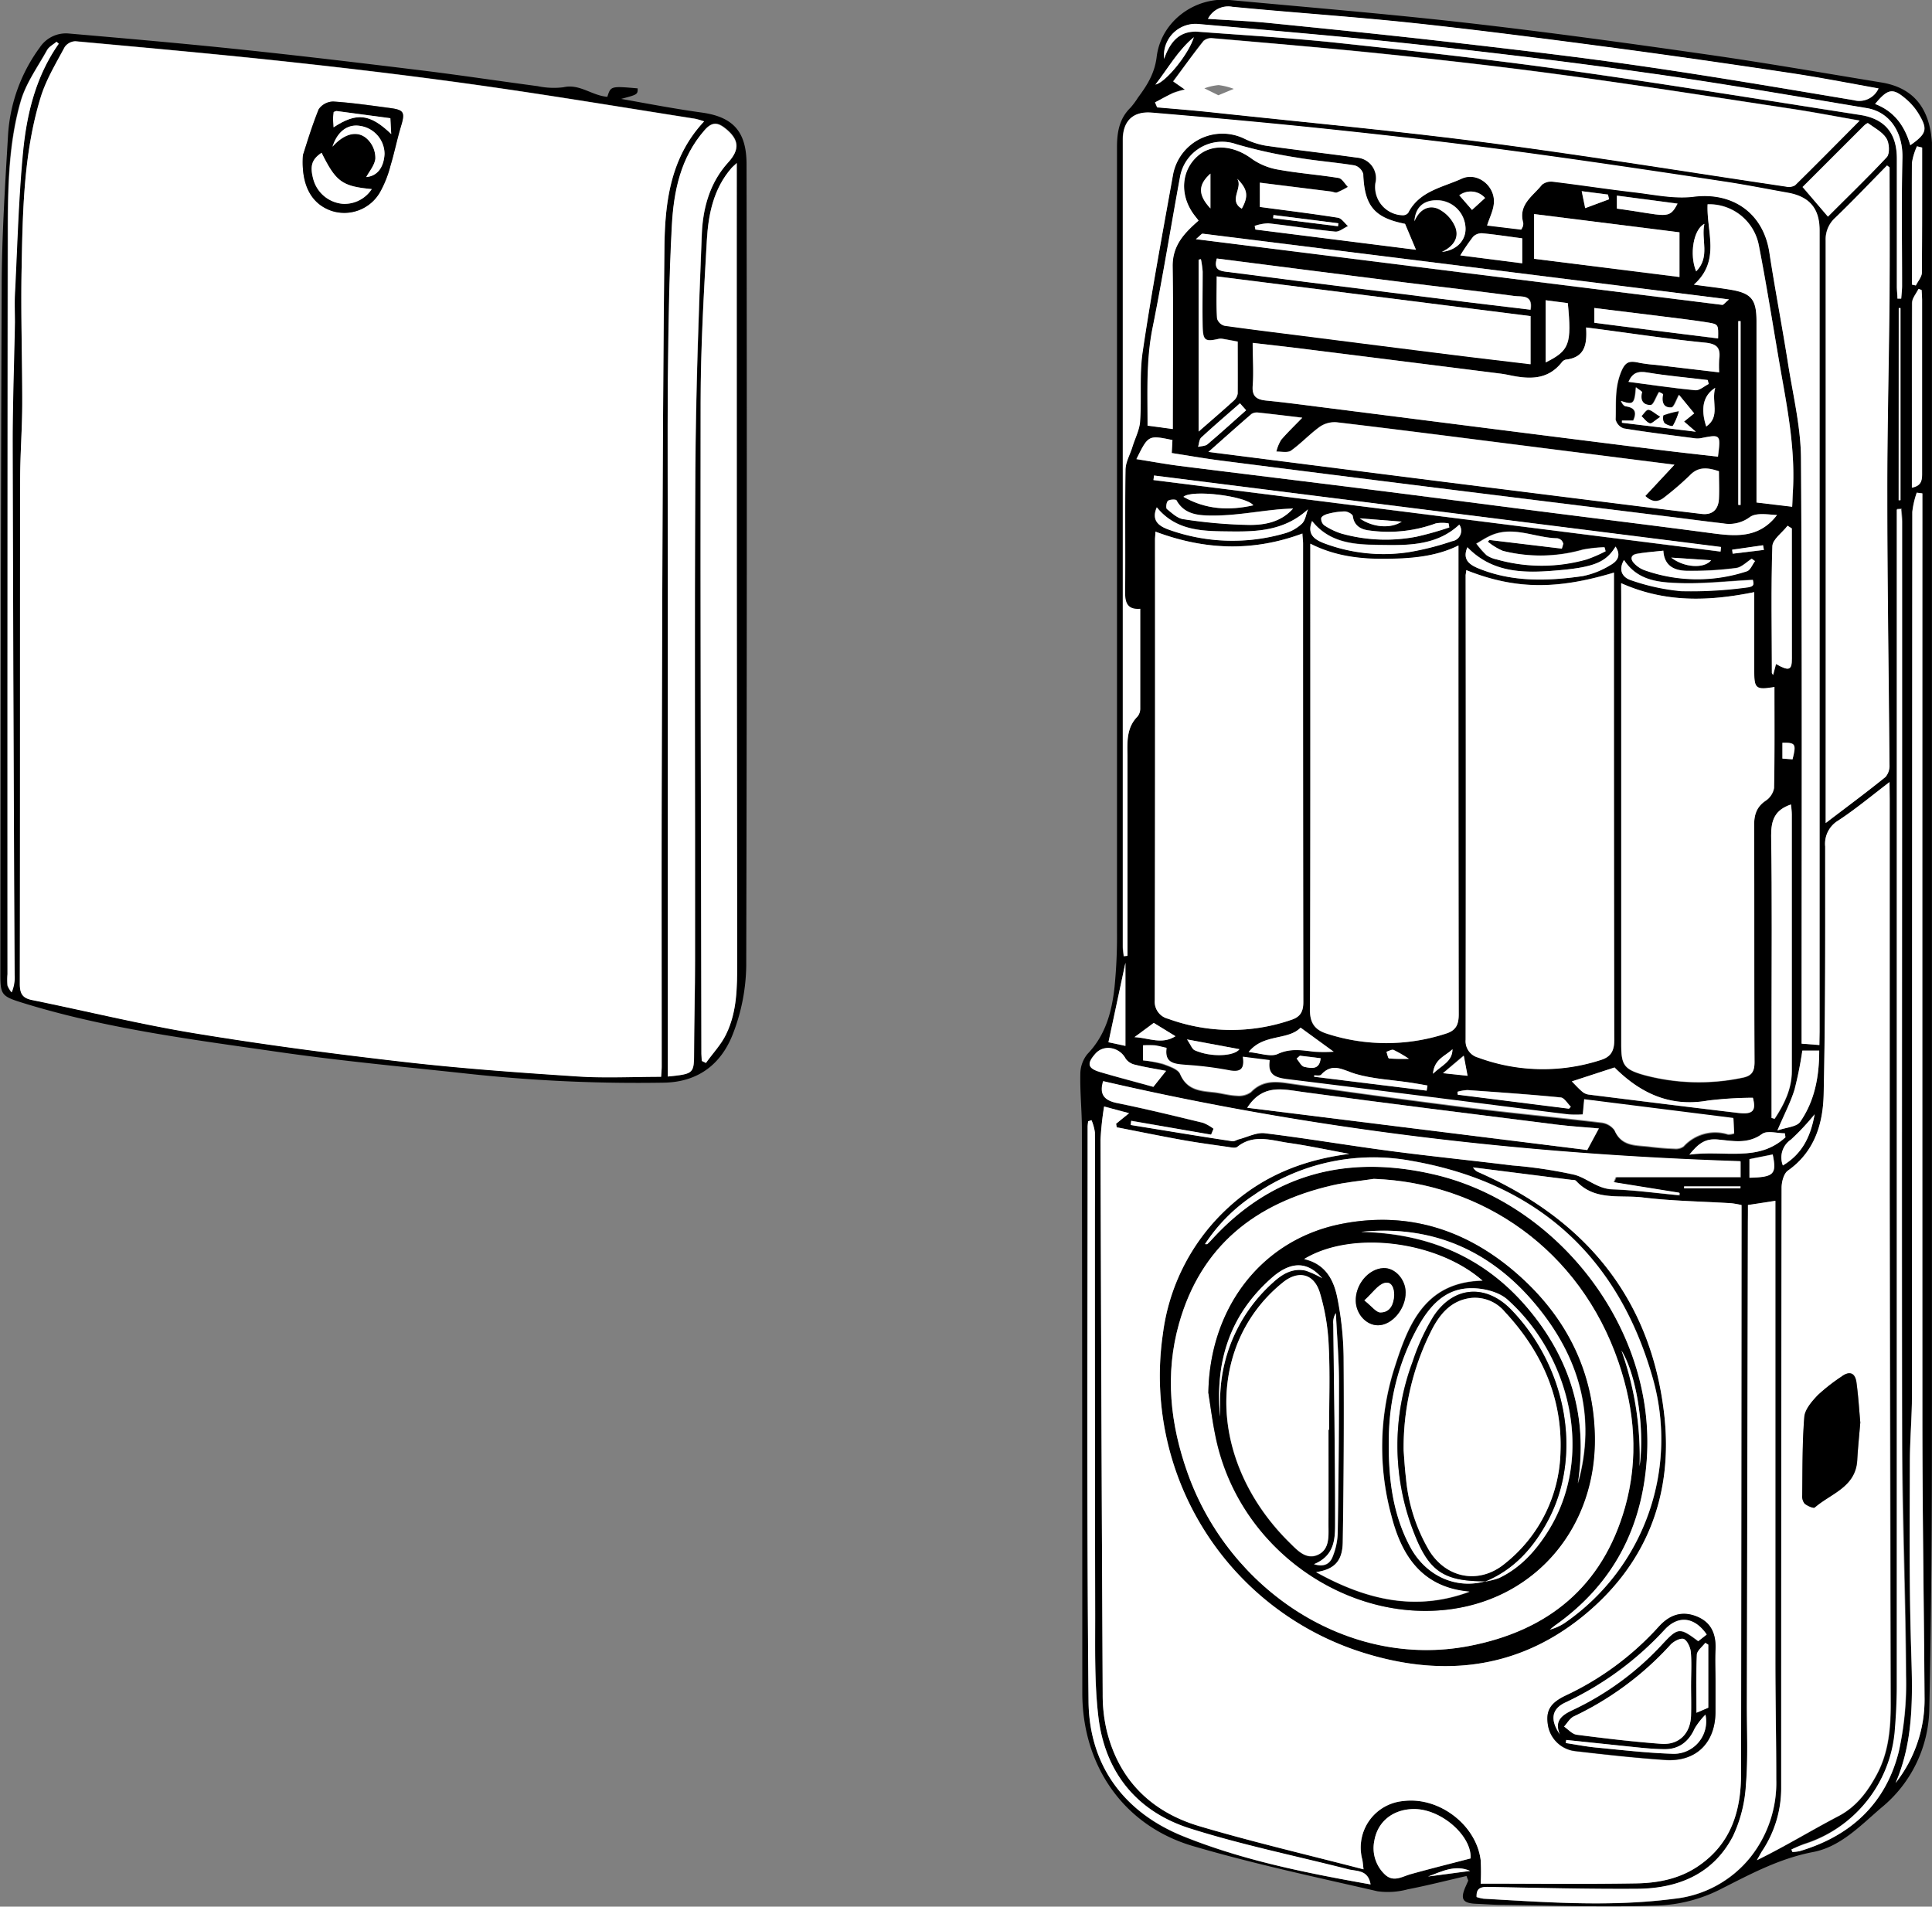 <svg id="Layer_1" data-name="Layer 1" xmlns="http://www.w3.org/2000/svg" viewBox="0 0 382.08 377.12"><rect x="0" y="0" width="382.08" height="377.12" fill="#808080" stroke="none"/><defs><style>.cls-1{fill:#fff;}</style></defs><title>ydd424</title><path d="M375.52,608.54c-3.88.89-7.74,1.88-11.65,2.64a15,15,0,0,1-5.94.38c-12.17-2.8-24.42-5.4-36.39-8.91-13.8-4-22-15.91-22-30.34q0-55.76-.08-111.51c0-3.62-.39-7.24-.31-10.85a6.31,6.31,0,0,1,1.41-4c3.61-3.75,4.83-8.4,5.36-13.28a101.38,101.38,0,0,0,.48-10.87q0-77.56,0-155.12c0-3,.42-5.71,2.68-7.91a15.63,15.63,0,0,0,1.48-2c1.8-2.42,3.29-4.76,3.69-8.06.86-7,7.51-11.88,14.42-11.23,15.51,1.45,31,2.72,46.52,4.48,16,1.82,31.87,4,47.77,6.28,11.57,1.65,23.08,3.66,34.61,5.55,6.41,1.05,9.54,5.15,10,11.89,0,.58,0,1.16,0,1.73q0,125.64,0,251.27c0,18.9-.12,37.79-.52,56.69a25.82,25.82,0,0,1-9.49,19.66c-4.15,3.56-8.08,7.74-13.51,8.77-6.8,1.3-12.57,4.47-18.58,7.5a29.8,29.8,0,0,1-12.06,3.08c-10.29.35-20.6,0-30.9-.13-1.65,0-3.3-.15-4.95-.21-2.84-.1-3.34-.9-2.17-3.51l.48-1.09Zm-20.36-1.31c-.18-1.35-.21-1.75-.29-2.14a9.23,9.23,0,0,1,8.1-11.37c7.07-.94,14.48,4.66,15.36,11.67a41.81,41.81,0,0,1,0,4.66c10.46,0,20.59.11,30.72-.05,4.38-.07,8.67-.9,12.43-3.5,6.43-4.45,8.35-10.91,8.35-18.28q0-54.87.09-109.74c0-.88,0-1.75,0-2.65a19,19,0,0,0-2-.36c-5.84-.36-11.72-.43-17.51-1.14-4.47-.55-9.52.74-13.19-3.26-.18-.2-.62-.19-.95-.23l-19.45-2.46a2.23,2.23,0,0,0,1.18,1c20.91,9.26,34,24.78,36.62,47.78,1.84,16-3.48,29.75-16.07,40-13.46,10.93-28.92,12.13-44.85,6.75a57.39,57.39,0,0,1-38.21-62.64,40.86,40.86,0,0,1,13.12-25.12c6.58-6,14.39-9.25,23.76-10.44-4.42-.81-8.2-1.63-12-2.17-3.41-.48-6.93-1.83-10.17.78-.39.32-1.28.1-1.92,0-3-.43-6-.83-9-1.37-4.32-.78-8.61-1.66-12.92-2.5l-.13-.7,2.57-2.09-4.94-1.32a60.07,60.07,0,0,0-.71,6.58q.15,54.86.43,109.72a30.81,30.81,0,0,0,.79,7.1c2.41,9.85,8.86,16.13,18.35,18.95C333.25,601.82,344,604.31,355.16,607.22Zm104-215.06c-3.7,2.82-6.8,5.42-10.14,7.64a5.35,5.35,0,0,0-2.55,5.11c0,16.33.06,32.67-.3,49-.13,5.83-1.77,11.39-7.07,15.11-.82.58-1.24,2.23-1.25,3.38q-.1,59.34-.08,118.68A22.41,22.41,0,0,1,434,603.67c-.38.57-.7,1.16-1,1.75,5.57-2.74,10.76-5.91,16.13-8.72,3.58-1.87,5.73-4.82,7.55-8.18,2.35-4.34,2.78-9.1,2.77-13.91q-.08-50.91-.19-101.81,0-38.65,0-77.3Zm-85.25-46.8c-4.38,2.18-9.33,2.69-14.39,2.71s-10.1-.58-14.91-3v2.8c0,29.79,0,59.59-.07,89.38,0,2.7,1.09,4,3.33,4.68a38,38,0,0,0,23.55,0c2-.61,2.54-1.74,2.54-3.81q-.11-41.72-.05-83.44ZM314,342.63c0,.57-.08,1.06-.08,1.55q0,45.58-.05,91.16a3.47,3.47,0,0,0,2.65,3.65,36.39,36.39,0,0,0,24.44.18c1.72-.59,2.29-1.61,2.29-3.49q-.1-45.33-.05-90.67c0-.69-.09-1.38-.13-2C333.3,346.62,323.78,346.3,314,342.63Zm61.47,7.62c0,.43-.09.68-.09.92q0,46,0,91.93a3.36,3.36,0,0,0,2.47,3.52,37,37,0,0,0,24.2.5c2-.61,2.72-1.74,2.72-3.95q-.12-45-.06-90v-2.47C393.23,354.19,385,354,375.48,350.25Zm30.63,2.58v2.88q0,44.2,0,88.41c0,4,.54,4.87,4.35,6a41.82,41.82,0,0,0,19.57.59c1.89-.36,2.45-1.2,2.44-3.12-.08-15.6,0-31.2-.08-46.8,0-2.07.46-3.63,2.26-4.86a3.84,3.84,0,0,0,1.68-2.5c.14-6.66.08-13.33.08-20-3.69.59-4,.34-4-3.29q0-2.6,0-5.2V354.61C423.38,356.44,414.79,356.72,406.11,352.83Zm39.2,91.34v-2.53q0-79.28,0-158.56c0-4.38-2-6.67-6.29-7.44s-8.41-1.59-12.65-2.22c-14.17-2.1-28.33-4.25-42.53-6.15-11.59-1.55-23.22-2.89-34.85-4.12-11.88-1.25-23.79-2.31-35.7-3.34-3.76-.33-5.77,1.66-5.77,5.37q0,79.78,0,159.56a18,18,0,0,0,.2,1.91l.71-.07V424c0-12.39,0-24.78,0-37.16,0-2.75-.11-5.43,2-7.6a2.45,2.45,0,0,0,.53-1.59c0-6.51,0-13,0-19.7-2.57.21-3-1.18-3-3.23.06-8.09,0-16.19.09-24.28,0-1.53.9-3,1.38-4.56s1.38-3.32,1.5-5c.31-4.6-.17-9.29.52-13.82,1.77-11.72,3.95-23.37,6-35a9.93,9.93,0,0,1,14.09-7.18,16,16,0,0,0,4.16,1.37c6,.86,12.09,1.54,18.13,2.38a4.09,4.09,0,0,1,3.63,5.1A5.58,5.58,0,0,0,363,280a1.36,1.36,0,0,0,1-.47c2.2-4.32,6.78-5,10.57-6.76,3-1.39,6.56,1.34,6.38,4.71-.08,1.53-.87,3-1.35,4.55l6.74.81a3.4,3.4,0,0,0,.34-.64,1.63,1.63,0,0,0,.06-.73c-1-3.61,2-5.29,3.72-7.51a2.89,2.89,0,0,1,2.26-.58c5.31.64,10.61,1.46,15.93,2.08,3.91.46,7.93,1.35,11.77.88,7.76-.94,13.83,3.26,15,11,1.13,7.4,2.56,14.76,3.72,22.15,1,6.25,2.5,12.53,2.54,18.81.24,37.49.12,75,.12,112.48v3.07ZM357.2,470.65c-2.76.42-5.56.66-8.28,1.29-15.13,3.5-25.92,12-30.25,27.33-2.82,10-1.75,19.89,1.71,29.6,8.26,23.14,31.73,38.75,55.59,34.18,15.69-3,26.45-11.76,30.9-27.43,2.74-9.66,1.94-19.27-1.28-28.69C397.94,484.52,378.49,471.43,357.2,470.65ZM313.92,257.73l.38.94c3.67.34,7.34.64,11,1,18.17,2,36.38,3.65,54.51,6,19.66,2.56,39.23,5.77,58.84,8.67a2.47,2.47,0,0,0,1.8-.25c4.22-4.14,8.36-8.35,12.78-12.8-4.69-.82-9-1.65-13.27-2.3-14.89-2.25-29.77-4.58-44.69-6.62-11.66-1.6-23.37-2.93-35.08-4.16s-23.29-2.18-34.95-3.21a2.3,2.3,0,0,0-1.76.54c-2.1,2.7-4.1,5.49-6,8l2.31,1.61a17.18,17.18,0,0,0-2.34.69C316.27,256.44,315.11,257.11,313.92,257.73Zm145.27,12.86-.55-.35c-3.4,3.45-6.74,7-10.22,10.32a5.76,5.76,0,0,0-1.91,4.54q.07,56,0,112v3.2c4.3-3.29,8.12-6.12,11.82-9.1a3.35,3.35,0,0,0,.79-2.37c-.12-17.8-.4-35.61-.43-53.41,0-12.93.33-25.86.44-38.79C459.25,287.92,459.19,279.26,459.19,270.59Zm-60,31.65c.18,3.11-.08,5.93-4,6.37a1.43,1.43,0,0,0-.8.56c-2.79,3.49-6.46,3.33-10.3,2.52-.64-.14-1.3-.25-1.95-.33q-19.24-2.43-38.48-4.84c-3.38-.42-6.78-.8-10.37-1.22,0,3.08.16,5.81,0,8.51-.16,2.14.84,2.71,2.66,2.9,3.77.4,7.52.88,11.28,1.35l32.6,4.14q17.16,2.17,34.31,4.32c3.72.46,7.44.86,11.15,1.29.56-4.45.56-4.44-3.44-3.65a3.87,3.87,0,0,1-1.23,0c-4.65-.62-9.32-1.19-13.95-1.94a2.48,2.48,0,0,1-1.62-1.77c.14-3-.21-5.83.89-8.9.93-2.59,1.76-2.78,3.85-2.3a30.15,30.15,0,0,0,3.18.4l12.56,1.48a22.48,22.48,0,0,1,0-2.54c.28-2.16-.25-3.09-2.79-3.34C414.9,304.48,407.16,303.29,399.17,302.25Zm32,173.58c0,1.18,0,2.23,0,3.29q-.1,47.79-.2,95.59c0,5.28.24,10.59-.19,15.84a27.41,27.41,0,0,1-2.56,10.15c-3.88,7.49-10.83,10.35-18.9,10.4-9.89.07-19.78-.19-29.67-.37-1.4,0-2.2.29-2.13,2a7.83,7.83,0,0,0,1.38.33c12.59.71,25.19,1.65,37.77,0a22.3,22.3,0,0,0,15-8.21,23.66,23.66,0,0,0,5.11-15.39c0-7.76-.16-15.51-.17-23.27q0-44,0-87.92V475ZM324.48,326.87l12.31,1.54,33.33,4.23,33.58,4.21c6.13.77,12.26,1.54,18.39,2.26,2.16.25,3.23-.93,3.34-3,.1-1.8,0-3.61,0-5.45-2.22-.73-4.07-1-5.81.86a59.19,59.19,0,0,1-4.86,4.2c-1.22,1-2.42,1.22-3.89-.17l5.76-6.18-33.21-4.21c-11.19-1.41-22.38-2.86-33.58-4.18a5.17,5.17,0,0,0-3.32.87c-2,1.44-3.7,3.3-5.71,4.73-.68.48-1.92.15-2.91.19a8.18,8.18,0,0,1,.94-2.31c1.18-1.42,2.53-2.68,4.19-4.39-3.26-.38-5.94-.72-8.63-1a2.06,2.06,0,0,0-1.41.26C330.29,321.7,327.63,324.09,324.48,326.87Zm1.64-34.73c0,3-.08,5.68.07,8.29a2.13,2.13,0,0,0,1.45,1.41c5.13.75,10.27,1.37,15.41,2q14.93,1.9,29.87,3.78c5,.63,10.08,1.22,15.27,1.84V300Zm134.26,298a26.65,26.65,0,0,0,5.71-17c-.12-18.39-.42-36.78-.43-55.17q-.09-90.07,0-180.14v-2.77l-1.11-.14a17.28,17.28,0,0,0-.88,3.82q-.07,87.22-.06,174.44c0,4.52-.41,9-.42,13.55,0,11.31-.13,22.63.17,33.94C463.59,570.65,464.49,580.61,460.38,590.14Zm-151.17-131-.1.84c6.7,1.08,13.39,2.17,20.09,3.21.41.06.88-.28,1.33-.39,1.7-.43,3.47-1.38,5.1-1.19,8.25,1,16.44,2.4,24.68,3.49,8.07,1.06,16.17,1.88,24.26,2.88A90.45,90.45,0,0,1,397,469.89c2.53.68,4.54,2.79,7.52,2.88,4.4.13,8.78.75,13.18,1.17l.06-.49-13-2.09c.28-.62.38-1,.48-1,8.17,0,16.34,0,24.57,0v-3.15c-42.66-1.37-84.65-6.25-126-15.83-.73,2.43,0,3.77,2.66,4.31,5.72,1.16,11.39,2.55,17.06,3.92a8.75,8.75,0,0,1,2.11,1.2l-.48,1.15Zm8.23-136.83c0-11,.12-21.55-.06-32.11-.07-4.22,2.32-6.65,5.12-9.11-.34-.44-.75-.95-1.13-1.49-2.61-3.79-2.23-8.43.9-11.23,2.88-2.58,7.21-2.18,10.86.57a12.83,12.83,0,0,0,5.32,2.1c3.88.7,7.84,1,11.74,1.62.7.12,1.24,1.16,1.85,1.77a17.68,17.68,0,0,1-2.15,1.09c-.33.12-.79-.13-1.2-.18l-14.07-1.75v4.8c5.18.69,10.33,1.32,15.44,2.13.73.12,1.33,1.08,2,1.66-.85.38-1.74,1.17-2.54,1.09-4.42-.45-8.81-1.15-13.23-1.64a9.23,9.23,0,0,0-2.68.51l.13.72,31.76,4-2.16-5.13c-6.1-1.21-8-3.57-8.27-9.86a2.5,2.5,0,0,0-1.67-1.69c-3.82-.62-7.69-.9-11.5-1.56A95.28,95.28,0,0,1,330,266a8.45,8.45,0,0,0-11.09,6.39c-1.83,10-3.46,19.94-5.43,29.87-1.28,6.45-.93,12.9-1,19.41Zm122.48,15.37c.06-1.15.09-2,.14-2.77.5-7.81-.83-15.43-2.2-23.07-1.54-8.58-2.83-17.21-4.5-25.77a10,10,0,0,0-10.15-8.21c-.25,5.43,2.64,11.14-2.71,15.89,2.51.34,4.88.61,7.23,1,4.15.69,5.15,1.93,5.15,6.27q0,16.6,0,33.19v2.63ZM324.39,241.21c4.4.29,8.42.45,12.41.85,12,1.21,24.1,2.44,36.13,3.82,12.35,1.43,24.71,2.86,37,4.64,14.08,2,28.12,4.43,42.16,6.77A4.17,4.17,0,0,0,457,255c-6-1.06-11.81-2.2-17.64-3.08-11.89-1.78-23.78-3.5-35.69-5.08-12.9-1.71-25.8-3.4-38.74-4.78-11.88-1.27-23.81-2.05-35.7-3.2A4.48,4.48,0,0,0,324.39,241.21Zm-12.83,206a26.74,26.74,0,0,1,4,.83c1.22.45,2.94,1,3.35,2,1.32,3.09,3.84,3.31,6.54,3.58,1.55.16,3.08.63,4.63.69a4.12,4.12,0,0,0,2.84-.72c2-2.09,4.3-2.19,7-1.8q17.47,2.53,35,4.76c9.07,1.14,18.17,2,27.24,3.08a3.7,3.7,0,0,1,2.65,1.51c1.39,3.29,4.29,2.93,6.93,3.26,1.63.2,3.28.34,4.93.4a2.67,2.67,0,0,0,1.81-.46,8.42,8.42,0,0,1,8.77-2.38,3.42,3.42,0,0,0,1.22-.2l-.14-3L398.83,455l-.28,3a24.88,24.88,0,0,1-2.78,0c-4.17-.49-8.33-1-12.5-1.56q-21.31-2.68-42.63-5.35c-2.34-.29-4.51-.58-4-3.83l-5.32-.67c.4,2.81-.86,3.08-3,2.62a69.17,69.17,0,0,0-8.08-1c-2.23-.2-4.5-.17-4-3.38-.94-.2-1.66-.42-2.39-.5a21.35,21.35,0,0,0-2.26,0Zm12.24,36.35c.35,0,.43,0,.47,0,.24-.22.48-.45.7-.69,12.08-13.39,27.12-17.09,44.24-13.08,24.19,5.66,43.69,30.18,42,56.15-.91,13.73-6.65,24.79-17.91,32.86-.44.32-.85.68-1.28,1a9.7,9.7,0,0,0,3.33-1.59,44.12,44.12,0,0,0,16.9-48.58c-6.92-23.9-23-38.26-47.6-42.55a41.19,41.19,0,0,0-31.1,6.73A33.68,33.68,0,0,0,323.8,483.56Zm116,119.74.2.48a8.17,8.17,0,0,0,1.44-.17c10.11-3,17-9.42,19.59-19.68a62,62,0,0,0,1.48-15.18c-.08-15.65-.73-31.3-.77-47-.12-45.66,0-91.32,0-137q0-22,0-44.09c0-.87-.12-1.74-.18-2.61l-.85.06v3q0,114.94,0,229.87c0,3-.16,5.93-.41,8.89a25.82,25.82,0,0,1-18,22.29A25.75,25.75,0,0,0,439.77,603.3Zm-83.23,6.9c-.5-3.09-2.93-2.52-4.69-3-10.34-2.67-20.85-4.81-31-8C310.26,595.82,304,588,302.71,576.92c-.76-6.61-.59-13.35-.61-20q-.1-38.78-.05-77.56c0-5.95,0-11.89,0-17.84a9.67,9.67,0,0,0-.67-2.42l-.66.22a8.71,8.71,0,0,0-.11,1c0,37.91-.19,75.83.18,113.74.13,12.59,6.94,21.85,18.57,26.6C331.16,605.42,343.71,607.92,356.54,610.2Zm45.15-149.53c-2.86-.26-5.48-.41-8.07-.73-16.82-2.12-33.65-4.2-50.45-6.48-4-.55-8-1.65-11,3.12l67.24,8.36ZM310.24,328.29c3,.48,5.74,1,8.48,1.33,12.41,1.56,24.83,3.06,37.24,4.62,11.19,1.41,22.37,2.88,33.56,4.3,11.43,1.46,22.86,2.85,34.28,4.37,4.84.64,9.54,1.14,13.12-3.57-1.85-.1-4.12-.52-5.39.42a6.82,6.82,0,0,1-5.28,1.23c-3.84-.44-7.66-1-11.5-1.43q-22.55-2.8-45.11-5.59-21.32-2.66-42.64-5.39c-3.29-.42-6.55-1-9.78-1.5l.14-2.57C312.6,323.53,312.6,323.53,310.24,328.29Zm5.48-79.16c1.15-3.25,2.95-5.63,6.76-5.35,9.29.7,18.6,1.24,27.86,2.23,15,1.6,30,3.26,44.91,5.35,19.4,2.71,38.73,5.85,58.09,8.87,5,.77,7.28,3.68,7.29,8.66q0,12.64,0,25.27c0,.8.08,1.6.12,2.4l.74,0c.06-.84.16-1.67.17-2.51,0-8.42-.14-16.85.07-25.27.13-5-2.41-9.12-7.07-9.9-14.29-2.38-28.56-4.86-42.9-6.89-15-2.13-30.05-4-45.12-5.6-14.66-1.6-29.36-2.83-44.06-4.13A6.25,6.25,0,0,0,315.72,249.12Zm73.17,39.54,28.75,3.6v-8.84l-28.75-3.61Zm47,169.94.6.19c1.89-2.86,3.39-5.9,3.4-9.46q0-25.36,0-50.71c0-.67-.11-1.34-.16-2-3.18,1.07-4,3.07-3.92,6.13.18,12.37.08,24.74.08,37.11ZM376.33,605.06c.29-4.42-5.82-9.85-11.31-9.76-4,.07-7.06,2.42-7.72,6.28a7.17,7.17,0,0,0,2,6.58c1.76,1.75,3.5.46,5.27,0C368.42,607.11,372.3,606.11,376.33,605.06ZM447,280.33c3.78-3.77,7.83-7.64,11.61-11.76.63-.69.5-2.79-.09-3.72-.8-1.27-2.36-2.06-3.64-3-.09-.07-.56.27-.79.5-4.14,4.12-8.27,8.26-12.14,12.13Zm-120.82,8.28c-.55,1.84.17,2.38,1.6,2.55,4.66.57,9.31,1.21,14,1.8l33.81,4.26c4.21.53,8.41,1,12.65,1.52.52-3.06-1.78-2.53-3.15-2.71-7.26-1-14.55-1.79-21.82-2.7C350.87,291.78,338.55,290.19,326.13,288.61ZM322,284.79c35.08,4.39,69.59,8.71,104.1,13,.25,0,.57-.44,1.33-1.08-35-4.39-69.56-8.71-104.07-13C323.1,283.67,322.78,284.14,322,284.79Zm1.06,3.95-.48.07v34c2.51-2.2,4.75-4.12,6.94-6.11a2.29,2.29,0,0,0,.78-1.42c.07-3.43,0-6.86,0-10.26-1.19-.22-2.08-.4-3-.55a2,2,0,0,0-.73,0c-2.68.62-3.12.37-3.2-2.4-.1-3.62,0-7.25,0-10.88A19.73,19.73,0,0,0,323,288.74ZM439.86,342l-.82-.54c-1.06,1.36-3,2.7-3,4.1-.28,8.33-.12,16.67-.1,25,0,.1.11.2.25.42l.57-2.17c2.56,1.45,3.13,1.26,3.14-1.07C439.88,359.14,439.86,350.55,439.86,342Zm-14.1,4.6.1-.9L313.73,331.54l-.11.9ZM396.35,451.37c.71.72,1.39,1.48,2.15,2.13a2.58,2.58,0,0,0,1.3.51c9.8,1.22,19.61,2.45,29.42,3.61,3,.35,3.6-.47,2.93-3a76.35,76.35,0,0,0-8.93.56c-7.55,1.34-13.4-1.56-18.43-6.55Zm-2-105.38.21-1a1.84,1.84,0,0,0-.31-.62,1.53,1.53,0,0,0-.83-.45c-4.55-.07-9-2.71-13.63-.32-.82.42-1.59.92-2.39,1.38a17.92,17.92,0,0,0,2,2.29,5.57,5.57,0,0,0,2,.83,32.54,32.54,0,0,0,17.8,0,28.54,28.54,0,0,0,3.73-1.62l-.21-.79a29.18,29.18,0,0,0-4.23.46,30.5,30.5,0,0,1-15.86.26,12.5,12.5,0,0,1-3-1.83l.31-.33Zm69.21-12.06c2.07-.37,2-1.67,2-3q0-17.09,0-34.18c0-.62-.06-1.25-.09-1.87l-.61-.23c-.44.92-1.27,1.85-1.27,2.77C463.57,309.51,463.6,321.64,463.6,333.94Zm-38.31-29.51c.06-2.73.08-2.82-2-3.15-2.84-.46-5.69-.79-8.54-1.15-4.61-.58-9.23-1.14-13.95-1.72v2.92l12.09,1.56ZM437,461.09c1.8-.64,3.81-.71,4.49-1.7,2.87-4.15,3.79-8.94,3.78-14.11h-3.34a74,74,0,0,1-1.54,7.7C439.63,455.45,438.39,457.79,437,461.09ZM344.17,338.22c-4.61,4.22-9.94,4.42-15.29,4.36s-10.7,0-14.62-4.77c-1.15,2.64.45,3.72,2.29,4.39a37.22,37.22,0,0,0,23,.76,8.15,8.15,0,0,0,3.4-1.91C343.65,340.41,343.79,339.19,344.17,338.22ZM316.11,449.29c-2.28-.43-4.21-.73-6.1-1.2a3.1,3.1,0,0,1-1.9-1.19c-1.15-2.27-4.33-2.88-6-1s-1.56,2.89.93,3.63c3.52,1.05,7.08,2,10.54,2.93ZM405,345.59c-1.78,2.82-3.75,4-10.75,4.64-6.54.6-13.27.94-18.55-4.51-1.08,2.53.5,3.51,2.37,4.26,6.65,2.66,13.55,2.41,20.43,1.45a16.62,16.62,0,0,0,5.45-2.16C405.17,348.62,406.28,347.52,405,345.59Zm-30.93-4.34c-4.2,3.93-9.52,4.1-14.6,4s-10.63.08-14.5-4.74c-1.09,2.64.52,3.67,2.34,4.38a33.35,33.35,0,0,0,16.8,1.77,54.53,54.53,0,0,0,8.56-2.17A2.1,2.1,0,0,0,374.1,341.25Zm.19-53.26,12.25,1.57v-4.94c-2.7-.36-5.29-.76-7.89-1a2.4,2.4,0,0,0-1.81.67A41.57,41.57,0,0,0,374.29,288Zm-2.16,53.81L372,341a7.46,7.46,0,0,0-2.53,0,27.27,27.27,0,0,1-13.15,1.39c-1.53-.17-3-.84-3.26-2.84-.05-.39-1-.92-1.6-.93a14,14,0,0,0-3.36.49c-.49.12-1.2.46-1.29.83a1.67,1.67,0,0,0,.62,1.44,13.49,13.49,0,0,0,3.31,1.6,32.29,32.29,0,0,0,14.91.64A64,64,0,0,0,372.13,341.8Zm93.5-75.14-1-.26a12.32,12.32,0,0,0-1,3.31c-.09,7.09,0,14.18,0,21.27v2.78l.78.18c.42-.85,1.18-1.7,1.19-2.56C465.67,283.15,465.63,274.91,465.63,266.67ZM414.45,346.4c-1.94.21-3.55.32-5.15.56-1.3.2-1.47,1-.64,1.9a5.42,5.42,0,0,0,2,1.34,31.29,31.29,0,0,0,20.32.22c.67-.21,1.06-1.3,1.58-2l-.64-.47c-1,.64-2,1.71-3.1,1.84a68.06,68.06,0,0,1-9.79.55C416.78,350.33,414.63,349.53,414.45,346.4Zm-73.22-8.35c-1.17.07-2.34.1-3.5.22-4.07.41-8.14,1.18-12.2,1.15-2.61,0-5.71,0-7.35-3-.13-.24-1.32-.21-1.69.09s-.46,1.42-.21,1.63c1,.83,2.08,1.89,3.25,2a95.75,95.75,0,0,0,13.18,1.14C335.71,341.3,338.86,340.73,341.23,338.06Zm49.94-41.19v12.3c4.72-2.35,5.17-3.61,4.39-11.73Zm29.71,26-2.41-2,2-1.62-3-3.66c-.54.95-1,2.45-1.51,2.48-1.59.1-1.95-1.1-1.65-2.56,0-.15-.75-.46-.79-.48-.65,1.07-1.09,2.52-1.62,2.55-1.45.09-2.18-.88-1.74-2.49,0-.18-.68-.58-1.21-1-.24,3.32-.5,3.53-2.95,2.7.2.47.53,1,.94,1.07,1.78.26,2.27,1.11,1.49,2.81h-2.23v.44Zm-14.21,25.35c-1.25,2.19-.15,3.55,1.48,4a42,42,0,0,0,9.79,2.13,81.81,81.81,0,0,0,12.53-.66c1.94-.2,1.93-.49,1.68-1.56-5.11.25-10.11.85-15.07.62C413.32,352.64,409.27,352.2,406.67,348.24Zm49.65-90.18c3.88,1.49,5.89,4.43,7,8.17,3.24-2.28,3.48-3.12,1.68-6.16a12,12,0,0,0-2.35-2.82C459.85,254.8,458.9,254.94,456.32,258.05ZM342.71,440.74c-2.53,2.58-7.35,1.15-10.27,4.81,2.25.2,4.35,1,5.77.37,2.5-1.16,4.77-.73,7.21-.44a33.25,33.25,0,0,0,3.84,0Zm95.89,21.69-.1-.79c-1.53,0-3.49-.61-4.5.12-2.85,2.06-5.87,1.37-8.79,1.1-2.41-.22-3.8.75-5.59,3C426.45,464.91,433.18,467.43,438.6,462.43Zm22.36-126h.36v-38H461Zm-31.7.92h.46V301h-.46Zm-5.84-23.91-.21-.78c-4-.48-8-.82-11.94-1.49-1.81-.31-2.92,0-3.72,1.85,4.45.59,8.82,1.25,13.22,1.66C421.61,314.74,422.54,313.86,423.43,313.42ZM308.07,444.35V427.91l-3.36,15.72Zm59.57,8.85.17-1c-1.16-.2-2.32-.42-3.49-.59-3.57-.53-7.24-.71-10.68-1.69-2.45-.7-4.58-2.4-6.87.15-.22.25-.9.09-1.36.12v.28Zm37.62-174.46c9.8,1.32,10.28,2.35,12-1l-12-1.58Zm-9.47,178,.37-.39c-.66-.64-1.27-1.76-2-1.83-6.13-.6-12.27-1-18.42-1.46a8.51,8.51,0,0,0-2,.34l.06.57Zm-76.26-121c4.47,2.54,9,2.75,13.83,1.68C331.93,335.57,321.13,334.26,319.54,335.75Zm51.1-48.45c3-.31,4.9-2.4,4.67-5a5.69,5.69,0,0,0-5.55-5.25c-2.72,0-4.34,1.34-4.54,4.16,1-2.34,2.8-3.28,4.66-2.48a7,7,0,0,1,3.43,3.66C374.15,284.67,372.75,286.34,370.64,287.31Zm-39.92,29.95c-2.64,2.31-5.19,4.48-7.65,6.76-.42.39-.43,1.22-.62,1.85.62-.16,1.41-.12,1.85-.5,2.56-2.17,5-4.43,7.65-6.74ZM438.09,468c4-2.43,5.54-6,6.28-10.13a48.32,48.32,0,0,1-4.68,5A4.27,4.27,0,0,0,438.09,468Zm-6.61,2.39c4.87-.12,5.41-.69,4.6-4.6l-4.6.92ZM330.62,445l-10.37-1.93c.74,1.08,1,1.92,1.53,2.15C325,446.67,329.62,446.4,330.62,445Zm91.95-163.24c-2.18,1.07-3,6.11-1.63,9.4C423.78,288.3,421.87,284.91,422.57,281.76ZM309.86,442.62c2.94.17,5.37,1.52,8.11-.18l-4.3-2.64Zm99.88,84.91c1.08-7.92-.69-18.29-3.58-22.92A62.59,62.59,0,0,1,409.75,527.53ZM314,254.21c2-.4,6.55-6,7.6-9.37C318.54,247.37,316.61,250.86,314,254.21Zm110.68,60c-2.43,1.55-2.9,4.17-1.77,7.65C425.8,319.85,423.89,317,424.71,314.18ZM376.61,279l2.58-2.36a3.79,3.79,0,0,0-5.1-.53Zm27.1-2.12-.22-.93-5.2-.67.69,3.35Zm-28,173.37-.79-4-4.07,3.46ZM324.88,278.71v-6.89C322.44,274,322.35,276,324.88,278.71ZM429.69,472.53l0-.39H418.56v.39ZM416,347.77c2.56,2,6.49,2.22,7.9.53Zm-73.45,98.52-.64.57c.49.56.9,1.49,1.49,1.62,1.38.32,3.05.66,3.26-1.7ZM330.19,272.84c1.16,1.83-1.84,4.3.89,5.92C332.43,276.31,332.27,274.93,330.19,272.84Zm19.92,9.39.07-.59L337.35,280l-.07.62ZM440,387.67c.79-3,.62-3.33-2-3.28v3.13Zm-77.25-47-8.33-.65C357,341.83,360.53,342.1,362.72,340.65Zm10,104.36c-1.37,1.32-3.63,1.92-3.86,4.85C370.65,448.17,372.72,447.46,372.75,445Zm3.49,162.52c-3-1.31-5.62.12-8.32,1.1Zm58.09-261.29-.17-.92-6.11.88.1.79ZM364.13,446.9a25.93,25.93,0,0,0-3-1.75c-.36-.15-.94.22-1.42.36.18.46.31,1.31.53,1.33A36.76,36.76,0,0,0,364.13,446.9Z" transform="translate(-85.5 -237.48)"/><path d="M205.61,256.63c.68-2.13.68-2.13,6-1.67,0,1.21,0,1.21-3.26,2.08,5.56,1,10.79,2,16.06,2.72,6,.87,8.72,3.68,8.73,10.17q.13,79.28-.06,158.57a38.64,38.64,0,0,1-2.62,13.44c-2.26,5.88-6.73,9.53-13.56,9.68a311.1,311.1,0,0,1-40-1.89c-12.12-1.3-24.28-2.44-36.34-4.18-17.09-2.47-34.27-4.62-50.85-9.8-3.87-1.21-4.15-1.59-4.14-5.53.07-45.09.07-90.17.26-135.26,0-10.14.64-20.28,1.24-30.4a32.61,32.61,0,0,1,6.29-17.68A6.2,6.2,0,0,1,99,244.1c11.5,1,23,2,34.47,3.21,11.8,1.24,23.58,2.65,35.36,4.09,7.68.94,15.34,2.11,23,3.12a15.34,15.34,0,0,0,5.09.22C200.13,254,202.5,256.37,205.61,256.63Zm19.15,4.86a14.59,14.59,0,0,0-1.82-.56c-14.14-2.22-28.27-4.57-42.44-6.58-12.39-1.75-24.83-3.25-37.27-4.6-14.25-1.55-28.54-2.83-42.81-4.14a2.69,2.69,0,0,0-2.13,1.15c-1.72,3.26-3.71,6.48-4.77,10-3.37,11.08-3.53,22.59-3.75,34-.17,8.8.16,17.61.13,26.41,0,5.09-.41,10.19-.42,15.28,0,33.2,0,66.39-.06,99.59,0,1.91.5,2.81,2.41,3.2,10.72,2.17,21.35,4.8,32.13,6.57,13.81,2.27,27.7,4.1,41.61,5.69,11.38,1.3,22.82,2.11,34.25,2.86,5.4.35,10.84.06,16.43.06,0-.73.11-1.36.11-2,0-18.16,0-36.33,0-54.49.12-35.83.17-71.66.54-107.49C217,277.55,218.06,268.6,224.75,261.49Zm-.47,185.84.8.44c1.37-1.89,3.05-3.62,4-5.69,2.14-4.45,2.18-9.25,2.17-14.16q-.2-77.43-.08-154.85v-3.29c-.61.55-.86.73-1.05,1-3.55,4.09-4.56,9.14-4.86,14.25-.61,10.7-1.21,21.42-1.23,32.13-.07,42.93.08,85.87.15,128.8C224.22,446.37,224.26,446.85,224.28,447.32Zm-6.71,3.08c5.21-.54,5.19-.54,5.22-5.11,0-6,.19-12,.19-18.06,0-32.2-.13-64.4.06-96.6.09-15.66.65-31.33,1.28-47,.21-5.12,1.59-10.1,5.23-14.1,2.32-2.55,2.13-4.52-.55-6.68-1.48-1.19-2.62-1.42-4.12.3-4.79,5.5-6.13,12.19-6.49,19-.53,10.12-.67,20.26-.78,30.39-.12,12.21,0,24.41,0,36.62q0,49,0,98.05ZM97.12,246.13l-.5-.38c-.63.54-1.47,1-1.85,1.63-1.85,3.35-4.2,6.6-5.24,10.21C87,266.44,87,275.68,87,284.81q-.14,72.69-.07,145.37a11.53,11.53,0,0,0,0,2.22,4.71,4.71,0,0,0,.81,1.36,7.41,7.41,0,0,0,.58-3.39q-.2-52.6-.38-105.2c0-8,.29-16,.44-23.94,0-1.82-.07-3.64,0-5.45.48-9.38.72-18.79,1.6-28.13C90.78,260.05,92.56,252.61,97.12,246.13Z" transform="translate(-85.5 -237.48)"/><path class="cls-1" d="M355.16,607.22c-11.19-2.91-21.91-5.41-32.45-8.53-9.49-2.81-15.94-9.1-18.35-18.95a30.81,30.81,0,0,1-.79-7.1q-.28-54.86-.43-109.72a60.07,60.07,0,0,1,.71-6.58l4.94,1.32-2.57,2.09.13.7c4.31.84,8.6,1.72,12.92,2.5,3,.54,6,.94,9,1.37.64.09,1.53.3,1.92,0,3.24-2.61,6.77-1.26,10.17-.78,3.82.54,7.6,1.36,12,2.17-9.37,1.19-17.18,4.47-23.76,10.44a40.86,40.86,0,0,0-13.12,25.12,57.39,57.39,0,0,0,38.21,62.64c15.93,5.39,31.39,4.18,44.85-6.75,12.59-10.22,17.92-24,16.07-40-2.66-23-15.7-38.52-36.62-47.78a2.23,2.23,0,0,1-1.18-1l19.45,2.46c.33,0,.76,0,.95.23,3.67,4,8.72,2.71,13.19,3.26,5.8.71,11.67.78,17.51,1.14a19,19,0,0,1,2,.36c0,.89,0,1.77,0,2.65q0,54.87-.09,109.74c0,7.38-1.92,13.84-8.35,18.28-3.76,2.6-8.05,3.43-12.43,3.5-10.13.17-20.26.05-30.72.05a41.81,41.81,0,0,0,0-4.66c-.88-7-8.29-12.61-15.36-11.67a9.23,9.23,0,0,0-8.1,11.37C355,605.48,355,605.87,355.16,607.22Zm69.59-37.38h0c0-2-.08-4,0-5.94.15-3-.77-5.41-3.67-6.63s-5.41-.39-7.53,2a57.89,57.89,0,0,1-18.36,13.61c-3.1,1.46-4,3-3.59,5.71a6.17,6.17,0,0,0,5.44,5.29c5.89.68,11.79,1.34,17.71,1.74,6.14.42,10-3.37,10-9.53C424.77,574,424.76,571.9,424.76,569.84Z" transform="translate(-85.5 -237.48)"/><path class="cls-1" d="M459.19,392.17v3.32q0,38.65,0,77.3.06,50.91.19,101.81c0,4.81-.43,9.56-2.77,13.91-1.82,3.36-4,6.31-7.55,8.18-5.38,2.81-10.56,6-16.13,8.72.35-.58.67-1.18,1-1.75a22.41,22.41,0,0,0,3.82-12.59q0-59.34.08-118.68c0-1.15.43-2.8,1.25-3.38,5.29-3.73,6.94-9.29,7.07-15.11.36-16.33.3-32.66.3-49a5.35,5.35,0,0,1,2.55-5.11C452.39,397.58,455.49,395,459.19,392.17ZM453.4,518.84c-.23-2.55-.37-5.25-.73-7.92-.25-1.87-1.33-2.39-2.94-1.18a36.65,36.65,0,0,0-4.67,3.65c-1.17,1.23-2.58,2.82-2.7,4.35-.43,5.16-.34,10.36-.41,15.55a2.28,2.28,0,0,0,.49,1.61c.53.44,1.7,1,2,.73,3.17-2.75,8.06-4,8.38-9.32C452.93,523.88,453.18,521.45,453.4,518.84Z" transform="translate(-85.5 -237.48)"/><path class="cls-1" d="M373.94,345.37v9.3q0,41.72.05,83.44c0,2.07-.58,3.2-2.54,3.81a38,38,0,0,1-23.55,0c-2.24-.72-3.34-2-3.33-4.68.12-29.79.07-59.59.07-89.38V345c4.81,2.46,9.79,3.05,14.91,3S369.56,347.55,373.94,345.37Z" transform="translate(-85.5 -237.48)"/><path class="cls-1" d="M314,342.63c9.77,3.67,19.29,4,29.07.38,0,.63.13,1.32.13,2q0,45.33.05,90.67c0,1.87-.57,2.9-2.29,3.49a36.39,36.39,0,0,1-24.44-.18,3.47,3.47,0,0,1-2.65-3.65q.1-45.58.05-91.16C313.93,343.69,314,343.2,314,342.63Z" transform="translate(-85.5 -237.48)"/><path class="cls-1" d="M375.48,350.25c9.52,3.8,17.74,3.93,29.19.5v2.47q0,45,.06,90c0,2.21-.72,3.34-2.72,3.95a37,37,0,0,1-24.2-.5,3.36,3.36,0,0,1-2.47-3.52q.08-46,0-91.93C375.39,350.93,375.44,350.68,375.48,350.25Z" transform="translate(-85.5 -237.48)"/><path class="cls-1" d="M406.11,352.83c8.69,3.88,17.27,3.6,26.32,1.77v10.26q0,2.6,0,5.2c0,3.63.29,3.89,4,3.29,0,6.7.06,13.37-.08,20a3.84,3.84,0,0,1-1.68,2.5c-1.79,1.23-2.26,2.79-2.26,4.86.06,15.6,0,31.2.08,46.8,0,1.92-.55,2.76-2.44,3.12a41.82,41.82,0,0,1-19.57-.59c-3.81-1.09-4.35-2-4.35-6q0-44.2,0-88.41Z" transform="translate(-85.5 -237.48)"/><path class="cls-1" d="M445.31,444.18l-3.52-.26v-3.07c0-37.49.12-75-.12-112.48,0-6.28-1.55-12.55-2.54-18.81-1.16-7.4-2.59-14.75-3.72-22.15-1.19-7.78-7.27-12-15-11-3.83.47-7.85-.43-11.77-.88-5.32-.62-10.61-1.44-15.93-2.08a2.89,2.89,0,0,0-2.26.58c-1.75,2.22-4.73,3.9-3.72,7.51a1.63,1.63,0,0,1-.06.73,3.4,3.4,0,0,1-.34.64l-6.74-.81c.48-1.54,1.27-3,1.35-4.55.18-3.38-3.34-6.1-6.38-4.71-3.79,1.73-8.37,2.43-10.57,6.76a1.36,1.36,0,0,1-1,.47,5.58,5.58,0,0,1-5.47-6.3,4.09,4.09,0,0,0-3.63-5.1c-6-.84-12.09-1.51-18.13-2.38a16,16,0,0,1-4.16-1.37A9.93,9.93,0,0,0,317.5,272c-2.1,11.66-4.28,23.32-6,35-.68,4.53-.2,9.22-.52,13.82-.11,1.7-1,3.35-1.5,5s-1.35,3-1.38,4.56c-.14,8.09,0,16.19-.09,24.28,0,2,.45,3.44,3,3.23,0,6.67,0,13.18,0,19.7a2.45,2.45,0,0,1-.53,1.59c-2.15,2.16-2.05,4.85-2,7.6,0,12.39,0,24.78,0,37.16v2.58l-.71.07a18,18,0,0,1-.2-1.91q0-79.78,0-159.56c0-3.72,2-5.7,5.77-5.37,11.91,1,23.81,2.08,35.7,3.34,11.63,1.23,23.26,2.56,34.85,4.12,14.2,1.9,28.36,4,42.53,6.15,4.23.63,8.43,1.47,12.65,2.22s6.29,3.06,6.29,7.44q0,79.28,0,158.56Z" transform="translate(-85.5 -237.48)"/><path class="cls-1" d="M357.2,470.65c21.29.78,40.74,13.87,48.39,36.29,3.22,9.42,4,19,1.28,28.69-4.44,15.66-15.21,24.43-30.9,27.43-23.86,4.56-47.33-11-55.59-34.18-3.46-9.71-4.53-19.59-1.71-29.6,4.33-15.38,15.12-23.83,30.25-27.33C351.64,471.31,354.44,471.07,357.2,470.65Zm-32.74,42.27c.47,2.91.82,5.85,1.41,8.73,4.61,22.42,26.26,37,46.71,34.08,16.93-2.4,28.6-16.43,28.29-34.16-.21-12.23-5.11-22.58-14-30.89-10.16-9.52-22.23-13.86-36.1-11.13C335,482.67,324.75,496.12,324.47,512.93Z" transform="translate(-85.5 -237.48)"/><path class="cls-1" d="M313.92,257.73c1.19-.62,2.35-1.29,3.58-1.83a17.18,17.18,0,0,1,2.34-.69l-2.31-1.61c1.87-2.54,3.86-5.33,6-8a2.3,2.3,0,0,1,1.76-.54c11.65,1,23.31,2,34.95,3.21s23.41,2.56,35.08,4.16c14.92,2,29.8,4.37,44.69,6.62,4.3.65,8.58,1.48,13.27,2.3-4.42,4.45-8.56,8.66-12.78,12.8a2.47,2.47,0,0,1-1.8.25c-19.61-2.9-39.19-6.1-58.84-8.67-18.12-2.36-36.33-4.05-54.51-6-3.66-.4-7.34-.69-11-1Zm12.53-1.41,3.05-1.26a13.29,13.29,0,0,0-3-.75,11.26,11.26,0,0,0-2.82.64Z" transform="translate(-85.5 -237.48)"/><path class="cls-1" d="M459.19,270.59c0,8.67.06,17.33,0,26-.11,12.93-.46,25.86-.44,38.79,0,17.8.3,35.61.43,53.41a3.35,3.35,0,0,1-.79,2.37c-3.7,3-7.52,5.82-11.82,9.1v-3.2q0-56,0-112a5.76,5.76,0,0,1,1.91-4.54c3.48-3.36,6.82-6.87,10.22-10.32Z" transform="translate(-85.5 -237.48)"/><path class="cls-1" d="M399.17,302.25c8,1,15.73,2.23,23.51,3,2.54.25,3.07,1.18,2.79,3.34a22.48,22.48,0,0,0,0,2.54l-12.56-1.48a30.15,30.15,0,0,1-3.18-.4c-2.09-.48-2.92-.29-3.85,2.3-1.1,3.07-.76,5.94-.89,8.9a2.48,2.48,0,0,0,1.62,1.77c4.63.76,9.29,1.33,13.95,1.94a3.87,3.87,0,0,0,1.23,0c4-.79,4-.8,3.44,3.65-3.71-.43-7.44-.83-11.15-1.29q-17.16-2.14-34.31-4.32l-32.6-4.14c-3.76-.47-7.52-1-11.28-1.35-1.82-.19-2.82-.76-2.66-2.9.21-2.7,0-5.42,0-8.51,3.59.42,7,.79,10.37,1.22q19.24,2.41,38.48,4.84c.65.08,1.3.2,1.95.33,3.84.81,7.51,1,10.3-2.52a1.43,1.43,0,0,1,.8-.56C399.09,308.18,399.35,305.35,399.17,302.25Z" transform="translate(-85.5 -237.48)"/><path class="cls-1" d="M431.18,475.82l5.42-.83v3.24q0,44,0,87.92c0,7.76.18,15.51.17,23.27a23.66,23.66,0,0,1-5.11,15.39,22.3,22.3,0,0,1-15,8.21c-12.57,1.66-25.18.72-37.77,0a7.83,7.83,0,0,1-1.38-.33c-.08-1.69.73-2,2.13-2,9.89.18,19.78.44,29.67.37,8.07-.06,15-2.91,18.9-10.4a27.41,27.41,0,0,0,2.56-10.15c.44-5.25.18-10.56.19-15.84q.1-47.79.2-95.59C431.18,478.06,431.18,477,431.18,475.82Z" transform="translate(-85.5 -237.48)"/><path class="cls-1" d="M324.48,326.87c3.14-2.78,5.81-5.17,8.53-7.5a2.06,2.06,0,0,1,1.41-.26c2.69.28,5.37.61,8.63,1-1.65,1.7-3,3-4.19,4.39a8.18,8.18,0,0,0-.94,2.31c1,0,2.23.28,2.91-.19,2-1.43,3.7-3.29,5.71-4.73a5.17,5.17,0,0,1,3.32-.87c11.2,1.32,22.39,2.76,33.58,4.18l33.21,4.21-5.76,6.18c1.47,1.39,2.68,1.21,3.89.17a59.19,59.19,0,0,0,4.86-4.2c1.74-1.84,3.59-1.59,5.81-.86,0,1.84.08,3.65,0,5.45-.11,2-1.19,3.22-3.34,3-6.13-.73-12.26-1.49-18.39-2.26l-33.58-4.21-33.33-4.23Z" transform="translate(-85.5 -237.48)"/><path class="cls-1" d="M326.12,292.15,388.19,300v9.54c-5.19-.63-10.23-1.21-15.27-1.84q-14.94-1.87-29.87-3.78c-5.14-.65-10.29-1.28-15.41-2a2.13,2.13,0,0,1-1.45-1.41C326,297.82,326.12,295.19,326.12,292.15Z" transform="translate(-85.5 -237.48)"/><path class="cls-1" d="M460.38,590.14c4.11-9.53,3.22-19.5,3-29.46-.3-11.31-.2-22.63-.17-33.94,0-4.52.42-9,.42-13.55q0-87.22.06-174.44a17.28,17.28,0,0,1,.88-3.82l1.11.14v2.77q0,90.07,0,180.14c0,18.39.31,36.78.43,55.17A26.65,26.65,0,0,1,460.38,590.14Z" transform="translate(-85.5 -237.48)"/><path class="cls-1" d="M309.21,459.18,325,461.89l.48-1.15a8.75,8.75,0,0,0-2.11-1.2c-5.67-1.37-11.34-2.76-17.06-3.92-2.67-.54-3.39-1.88-2.66-4.31,41.39,9.59,83.38,14.46,126,15.83v3.15c-8.22,0-16.39,0-24.57,0-.1,0-.2.42-.48,1l13,2.09-.06.49c-4.39-.41-8.78-1-13.18-1.17-3-.09-5-2.2-7.52-2.88A90.45,90.45,0,0,0,384.57,468c-8.08-1-16.18-1.81-24.26-2.88-8.24-1.09-16.44-2.48-24.68-3.49-1.63-.2-3.4.75-5.1,1.19-.45.12-.92.46-1.33.39-6.7-1-13.4-2.13-20.09-3.21Z" transform="translate(-85.5 -237.48)"/><path class="cls-1" d="M317.44,322.35l-5-.68c0-6.51-.31-13,1-19.41,2-9.92,3.6-19.91,5.43-29.87A8.45,8.45,0,0,1,330,266a95.28,95.28,0,0,0,11.94,2.65c3.81.66,7.68.94,11.5,1.56a2.5,2.5,0,0,1,1.67,1.69c.23,6.29,2.17,8.66,8.27,9.86l2.16,5.13-31.76-4-.13-.72a9.23,9.23,0,0,1,2.68-.51c4.42.5,8.81,1.2,13.23,1.64.8.08,1.69-.7,2.54-1.09-.66-.57-1.26-1.54-2-1.66-5.11-.81-10.26-1.43-15.44-2.13v-4.8l14.07,1.75c.41.05.87.3,1.2.18a17.68,17.68,0,0,0,2.15-1.09c-.61-.61-1.16-1.66-1.85-1.77-3.89-.64-7.85-.92-11.74-1.62a12.83,12.83,0,0,1-5.32-2.1c-3.65-2.75-8-3.16-10.86-.57-3.13,2.8-3.51,7.44-.9,11.23.37.54.79,1,1.13,1.49-2.8,2.46-5.19,4.89-5.12,9.11C317.57,300.8,317.44,311.35,317.44,322.35Z" transform="translate(-85.5 -237.48)"/><path class="cls-1" d="M439.93,337.72l-7.06-.84v-2.63q0-16.6,0-33.19c0-4.34-1-5.58-5.15-6.27-2.35-.39-4.72-.65-7.23-1,5.35-4.75,2.46-10.46,2.71-15.89a10,10,0,0,1,10.15,8.21c1.67,8.56,3,17.19,4.5,25.77,1.37,7.63,2.7,15.26,2.2,23.07C440,335.77,440,336.57,439.93,337.72Z" transform="translate(-85.5 -237.48)"/><path class="cls-1" d="M324.39,241.21a4.48,4.48,0,0,1,4.85-2.39c11.89,1.15,23.82,1.94,35.7,3.2,12.94,1.38,25.84,3.07,38.74,4.78,11.91,1.58,23.81,3.3,35.69,5.08,5.84.87,11.63,2,17.64,3.08a4.17,4.17,0,0,1-4.93,2.33c-14-2.34-28.07-4.73-42.16-6.77-12.3-1.78-24.66-3.22-37-4.64-12-1.39-24.08-2.61-36.13-3.82C332.81,241.65,328.79,241.5,324.39,241.21Z" transform="translate(-85.5 -237.48)"/><path class="cls-1" d="M311.55,447.22v-3a21.35,21.35,0,0,1,2.26,0c.73.08,1.45.3,2.39.5-.46,3.21,1.81,3.18,4,3.38a69.17,69.17,0,0,1,8.08,1c2.18.46,3.45.18,3-2.62l5.32.67c-.56,3.25,1.61,3.54,4,3.83q21.32,2.63,42.63,5.35c4.17.52,8.33,1.07,12.5,1.56a24.88,24.88,0,0,0,2.78,0l.28-3,29.51,3.71.14,3a3.42,3.42,0,0,1-1.22.2,8.42,8.42,0,0,0-8.77,2.38,2.67,2.67,0,0,1-1.81.46c-1.64-.06-3.29-.2-4.93-.4-2.64-.33-5.54,0-6.93-3.26a3.7,3.7,0,0,0-2.65-1.51c-9.07-1.09-18.17-1.94-27.24-3.08q-17.51-2.2-35-4.76c-2.69-.39-5-.29-7,1.8a4.12,4.12,0,0,1-2.84.72c-1.55-.06-3.08-.53-4.63-.69-2.69-.27-5.22-.49-6.54-3.58-.41-1-2.12-1.51-3.35-2A26.74,26.74,0,0,0,311.55,447.22Z" transform="translate(-85.5 -237.48)"/><path class="cls-1" d="M323.8,483.56a33.68,33.68,0,0,1,9.72-9.74,41.19,41.19,0,0,1,31.1-6.73c24.56,4.29,40.68,18.65,47.6,42.55a44.12,44.12,0,0,1-16.9,48.58,9.7,9.7,0,0,1-3.33,1.59c.43-.34.84-.71,1.28-1,11.26-8.07,17-19.13,17.91-32.86,1.73-26-17.77-50.49-42-56.15-17.12-4-32.16-.3-44.24,13.08-.22.24-.46.47-.7.69C324.23,483.59,324.15,483.56,323.8,483.56Z" transform="translate(-85.5 -237.48)"/><path class="cls-1" d="M439.77,603.3a25.75,25.75,0,0,1,2.42-1,25.82,25.82,0,0,0,18-22.29c.25-3,.41-5.92.41-8.89q0-114.94,0-229.87v-3l.85-.06c.06.87.18,1.74.18,2.61q0,22,0,44.09c0,45.66-.07,91.32,0,137,0,15.65.69,31.3.77,47A62,62,0,0,1,461,583.94c-2.56,10.27-9.49,16.68-19.59,19.68a8.17,8.17,0,0,1-1.44.17Z" transform="translate(-85.5 -237.48)"/><path class="cls-1" d="M356.54,610.2c-12.83-2.28-25.38-4.79-37.2-9.61-11.63-4.74-18.44-14-18.57-26.6-.38-37.91-.17-75.82-.18-113.74a8.71,8.71,0,0,1,.11-1l.66-.22a9.67,9.67,0,0,1,.67,2.42c.06,5.95,0,11.89,0,17.84q0,38.78.05,77.56c0,6.68-.15,13.42.61,20,1.27,11.08,7.55,18.9,18.12,22.26,10.16,3.23,20.67,5.38,31,8C353.61,607.68,356,607.12,356.54,610.2Z" transform="translate(-85.5 -237.48)"/><path class="cls-1" d="M401.69,460.68l-2.31,4.27-67.24-8.36c3.08-4.77,7-3.67,11-3.12,16.8,2.28,33.63,4.36,50.45,6.48C396.22,460.27,398.83,460.42,401.69,460.68Z" transform="translate(-85.5 -237.48)"/><path class="cls-1" d="M310.24,328.29c2.36-4.76,2.36-4.76,7.13-3.77l-.14,2.57c3.22.5,6.49,1.08,9.78,1.5q21.32,2.73,42.64,5.39,22.55,2.82,45.11,5.59c3.83.48,7.66,1,11.5,1.43a6.82,6.82,0,0,0,5.28-1.23c1.28-.94,3.55-.51,5.39-.42-3.58,4.71-8.28,4.21-13.12,3.57-11.42-1.52-22.86-2.91-34.28-4.37-11.19-1.43-22.37-2.9-33.56-4.3-12.41-1.56-24.83-3.06-37.24-4.62C316,329.27,313.26,328.77,310.24,328.29Z" transform="translate(-85.5 -237.48)"/><path class="cls-1" d="M315.72,249.12a6.25,6.25,0,0,1,6.86-6.89c14.69,1.3,29.39,2.53,44.06,4.13,15.06,1.64,30.12,3.47,45.12,5.6,14.34,2,28.61,4.52,42.9,6.89,4.66.78,7.2,4.9,7.07,9.9-.21,8.42-.06,16.85-.07,25.27,0,.84-.11,1.67-.17,2.51l-.74,0c0-.8-.12-1.6-.12-2.4q0-12.64,0-25.27c0-5-2.33-7.89-7.29-8.66-19.35-3-38.69-6.15-58.09-8.87-14.93-2.09-29.92-3.75-44.91-5.35-9.26-1-18.57-1.52-27.86-2.23C318.67,243.49,316.87,245.87,315.72,249.12Z" transform="translate(-85.5 -237.48)"/><path class="cls-1" d="M388.89,288.67v-8.85l28.75,3.61v8.84Z" transform="translate(-85.5 -237.48)"/><path class="cls-1" d="M435.84,458.6V439.83c0-12.37.11-24.74-.08-37.11,0-3.05.74-5.06,3.92-6.13.06.68.16,1.35.16,2q0,25.36,0,50.71c0,3.56-1.51,6.6-3.4,9.46Z" transform="translate(-85.5 -237.48)"/><path class="cls-1" d="M376.33,605.06c-4,1.05-7.9,2-11.77,3.09-1.76.47-3.51,1.77-5.27,0a7.17,7.17,0,0,1-2-6.58c.66-3.86,3.73-6.21,7.72-6.28C370.51,595.2,376.61,600.64,376.33,605.06Z" transform="translate(-85.5 -237.48)"/><path class="cls-1" d="M447,280.33l-5-5.87c3.87-3.87,8-8,12.14-12.13.22-.22.69-.56.79-.5,1.28.94,2.84,1.73,3.64,3,.59.94.72,3,.09,3.72C454.78,272.69,450.73,276.56,447,280.33Z" transform="translate(-85.5 -237.48)"/><path class="cls-1" d="M326.13,288.61c12.42,1.59,24.74,3.17,37.06,4.72,7.27.92,14.56,1.73,21.82,2.7,1.36.18,3.67-.35,3.15,2.71-4.24-.51-8.45-1-12.65-1.52L341.69,293c-4.66-.59-9.31-1.23-14-1.8C326.3,291,325.58,290.45,326.13,288.61Z" transform="translate(-85.5 -237.48)"/><path class="cls-1" d="M322,284.79c.8-.65,1.11-1.12,1.36-1.09,34.52,4.29,69,8.61,104.07,13-.77.64-1.08,1.11-1.33,1.08C391.57,293.5,357.06,289.18,322,284.79Z" transform="translate(-85.5 -237.48)"/><path class="cls-1" d="M323,288.74a19.73,19.73,0,0,1,.33,2.49c0,3.63-.05,7.26,0,10.88.08,2.77.51,3,3.2,2.4a2,2,0,0,1,.73,0c.89.15,1.78.32,3,.55,0,3.39,0,6.83,0,10.26a2.29,2.29,0,0,1-.78,1.42c-2.19,2-4.43,3.91-6.94,6.11v-34Z" transform="translate(-85.5 -237.48)"/><path class="cls-1" d="M439.86,342c0,8.58,0,17.17,0,25.75,0,2.33-.58,2.52-3.14,1.07l-.57,2.17c-.13-.22-.25-.32-.25-.42,0-8.34-.18-16.68.1-25,0-1.4,2-2.73,3-4.1Z" transform="translate(-85.5 -237.48)"/><path class="cls-1" d="M425.76,346.57,313.61,332.43l.11-.9,112.14,14.13Z" transform="translate(-85.5 -237.48)"/><path class="cls-1" d="M396.35,451.37l8.45-2.76c5,5,10.88,7.89,18.43,6.55a76.35,76.35,0,0,1,8.93-.56c.66,2.54.05,3.37-2.93,3-9.81-1.16-19.61-2.39-29.42-3.61a2.58,2.58,0,0,1-1.3-.51C397.74,452.85,397.06,452.09,396.35,451.37Z" transform="translate(-85.5 -237.48)"/><path class="cls-1" d="M394.39,346l-14.33-1.71-.31.33a12.5,12.5,0,0,0,3,1.83,30.5,30.5,0,0,0,15.86-.26,29.18,29.18,0,0,1,4.23-.46l.21.79a28.54,28.54,0,0,1-3.73,1.62,32.54,32.54,0,0,1-17.8,0,5.57,5.57,0,0,1-2-.83,17.92,17.92,0,0,1-2-2.29c.8-.46,1.57-1,2.39-1.38,4.59-2.39,9.08.25,13.63.32a1.53,1.53,0,0,1,.83.45,1.84,1.84,0,0,1,.31.62Z" transform="translate(-85.5 -237.48)"/><path class="cls-1" d="M463.6,333.94c0-12.3,0-24.43.06-36.56,0-.93.83-1.85,1.27-2.77l.61.23c0,.62.09,1.25.09,1.87q0,17.09,0,34.18C465.64,332.26,465.67,333.57,463.6,333.94Z" transform="translate(-85.5 -237.48)"/><path class="cls-1" d="M425.29,304.42l-12.39-1.54-12.09-1.56V298.4c4.72.58,9.33,1.14,13.95,1.72,2.85.36,5.71.69,8.54,1.15C425.37,301.61,425.35,301.69,425.29,304.42Z" transform="translate(-85.5 -237.48)"/><path class="cls-1" d="M437,461.09c1.41-3.3,2.64-5.63,3.4-8.11a74,74,0,0,0,1.54-7.7h3.34c0,5.16-.91,10-3.78,14.11C440.79,460.37,438.79,460.45,437,461.09Z" transform="translate(-85.5 -237.48)"/><path class="cls-1" d="M344.17,338.22c-.38,1-.51,2.19-1.2,2.85a8.15,8.15,0,0,1-3.4,1.91,37.22,37.22,0,0,1-23-.76c-1.84-.67-3.44-1.76-2.29-4.39,3.92,4.81,9.32,4.71,14.62,4.77S339.55,342.44,344.17,338.22Z" transform="translate(-85.5 -237.48)"/><path class="cls-1" d="M316.11,449.29l-2.51,3.16c-3.46-1-7-1.88-10.54-2.93-2.48-.74-2.67-1.66-.93-3.63s4.83-1.24,6,1a3.1,3.1,0,0,0,1.9,1.19C311.9,448.56,313.83,448.85,316.11,449.29Z" transform="translate(-85.5 -237.48)"/><path class="cls-1" d="M405,345.59c1.25,1.93.14,3-1.05,3.68a16.62,16.62,0,0,1-5.45,2.16c-6.89,1-13.79,1.21-20.43-1.45-1.86-.74-3.45-1.73-2.37-4.26,5.28,5.44,12,5.11,18.55,4.51C401.28,349.59,403.25,348.41,405,345.59Z" transform="translate(-85.5 -237.48)"/><path class="cls-1" d="M374.1,341.25a2.1,2.1,0,0,1-1.41,3.28,54.53,54.53,0,0,1-8.56,2.17,33.35,33.35,0,0,1-16.8-1.77c-1.82-.71-3.43-1.73-2.34-4.38,3.87,4.83,9.37,4.68,14.5,4.74S369.9,345.18,374.1,341.25Z" transform="translate(-85.5 -237.48)"/><path class="cls-1" d="M374.29,288a41.57,41.57,0,0,1,2.56-3.71,2.4,2.4,0,0,1,1.81-.67c2.6.25,5.19.65,7.89,1v4.94Z" transform="translate(-85.5 -237.48)"/><path class="cls-1" d="M372.13,341.8a64,64,0,0,1-6.51,1.84,32.29,32.29,0,0,1-14.91-.64,13.49,13.49,0,0,1-3.31-1.6,1.67,1.67,0,0,1-.62-1.44c.1-.37.8-.71,1.29-.83a14,14,0,0,1,3.36-.49c.56,0,1.55.54,1.6.93.26,2,1.74,2.67,3.26,2.84A27.27,27.27,0,0,0,369.45,341a7.46,7.46,0,0,1,2.53,0Z" transform="translate(-85.5 -237.48)"/><path class="cls-1" d="M465.63,266.67c0,8.24,0,16.48-.05,24.72,0,.86-.78,1.71-1.19,2.56l-.78-.18V291c0-7.09,0-14.18,0-21.27a12.32,12.32,0,0,1,1-3.31Z" transform="translate(-85.5 -237.48)"/><path class="cls-1" d="M414.45,346.4c.18,3.13,2.32,3.92,4.6,4a68.06,68.06,0,0,0,9.79-.55c1.09-.14,2.07-1.2,3.1-1.84l.64.47c-.52.68-.91,1.77-1.58,2a31.29,31.29,0,0,1-20.32-.22,5.42,5.42,0,0,1-2-1.34c-.83-.88-.66-1.7.64-1.9C410.9,346.72,412.52,346.61,414.45,346.4Z" transform="translate(-85.5 -237.48)"/><path class="cls-1" d="M341.23,338.06c-2.37,2.67-5.52,3.25-8.52,3.26a95.75,95.75,0,0,1-13.18-1.14c-1.17-.16-2.27-1.22-3.25-2-.25-.21-.11-1.35.21-1.63s1.56-.33,1.69-.09c1.64,3,4.74,3,7.35,3,4.06,0,8.13-.74,12.2-1.15C338.89,338.16,340.06,338.13,341.23,338.06Z" transform="translate(-85.5 -237.48)"/><path class="cls-1" d="M391.17,296.87l4.39.57c.78,8.13.33,9.38-4.39,11.73Z" transform="translate(-85.5 -237.48)"/><path class="cls-1" d="M420.88,322.88,406.3,321.1v-.44h2.23c.77-1.7.29-2.56-1.49-2.81-.4-.06-.74-.6-.94-1.07,2.45.83,2.7.63,2.95-2.7.53.43,1.26.83,1.21,1-.44,1.61.29,2.57,1.74,2.49.53,0,1-1.48,1.62-2.55,0,0,.82.33.79.48-.3,1.47.06,2.67,1.65,2.56.53,0,1-1.53,1.51-2.48l3,3.66-2,1.62Zm-7.08-3c-1.15-.7-1.74-1.32-2.35-1.35-.42,0-.87.78-1.31,1.22.53.49,1,1.19,1.62,1.39C412.13,321.3,412.75,320.61,413.8,319.93Zm3.7-1.08a17.06,17.06,0,0,0-3,.8,1.78,1.78,0,0,0,.19,1.47c.4.38,1.5.72,1.64.55A12.12,12.12,0,0,0,417.5,318.86Z" transform="translate(-85.5 -237.48)"/><path class="cls-1" d="M406.67,348.24c2.6,4,6.65,4.4,10.41,4.58,5,.23,10-.37,15.07-.62.24,1.07.26,1.36-1.68,1.56a81.81,81.81,0,0,1-12.53.66,42,42,0,0,1-9.79-2.13C406.52,351.79,405.42,350.42,406.67,348.24Z" transform="translate(-85.5 -237.48)"/><path class="cls-1" d="M456.32,258.05c2.59-3.12,3.54-3.25,6.29-.82a12,12,0,0,1,2.35,2.82c1.8,3,1.55,3.88-1.68,6.16C462.21,262.49,460.2,259.54,456.32,258.05Z" transform="translate(-85.5 -237.48)"/><path class="cls-1" d="M342.71,440.74l6.54,4.77a33.25,33.25,0,0,1-3.84,0c-2.43-.29-4.7-.72-7.21.44-1.42.66-3.52-.17-5.77-.37C335.36,441.89,340.19,443.32,342.71,440.74Z" transform="translate(-85.5 -237.48)"/><path class="cls-1" d="M438.6,462.43c-5.42,5-12.15,2.48-19,3.43,1.8-2.25,3.18-3.22,5.59-3,2.92.27,5.94,1,8.79-1.1,1-.72,3-.12,4.5-.12Z" transform="translate(-85.5 -237.48)"/><path class="cls-1" d="M461,336.41v-38h.36v38Z" transform="translate(-85.5 -237.48)"/><path class="cls-1" d="M429.27,337.34V301h.46v36.36Z" transform="translate(-85.5 -237.48)"/><path class="cls-1" d="M423.43,313.42c-.89.44-1.82,1.32-2.65,1.24-4.39-.42-8.76-1.08-13.22-1.66.79-1.82,1.91-2.15,3.72-1.85,4,.67,8,1,11.94,1.49Z" transform="translate(-85.5 -237.48)"/><path class="cls-1" d="M308.07,444.35l-3.36-.72,3.36-15.72Z" transform="translate(-85.5 -237.48)"/><path class="cls-1" d="M367.64,453.2l-22.24-2.75v-.28c.46,0,1.14.13,1.36-.12,2.3-2.55,4.42-.86,6.87-.15,3.44,1,7.11,1.16,10.68,1.69,1.17.17,2.33.39,3.49.59Z" transform="translate(-85.5 -237.48)"/><path class="cls-1" d="M405.26,278.74v-2.56l12,1.58C415.54,281.08,415.06,280.06,405.26,278.74Z" transform="translate(-85.5 -237.48)"/><path class="cls-1" d="M395.79,456.78l-22-2.77-.06-.57a8.51,8.51,0,0,1,2-.34c6.14.43,12.29.86,18.42,1.46.72.07,1.33,1.19,2,1.83Z" transform="translate(-85.5 -237.48)"/><path class="cls-1" d="M319.54,335.75c1.6-1.49,12.4-.18,13.83,1.68C328.58,338.5,324,338.29,319.54,335.75Z" transform="translate(-85.5 -237.48)"/><path class="cls-1" d="M370.64,287.31c2.11-1,3.51-2.64,2.68-4.86a7,7,0,0,0-3.43-3.66c-1.86-.8-3.7.14-4.66,2.48.2-2.82,1.82-4.21,4.54-4.16a5.69,5.69,0,0,1,5.55,5.25C375.54,284.91,373.66,287,370.64,287.31Z" transform="translate(-85.5 -237.48)"/><path class="cls-1" d="M330.72,317.25l1.22,1.38c-2.6,2.31-5.08,4.57-7.65,6.74-.44.37-1.22.34-1.85.5.2-.63.21-1.46.62-1.85C325.53,321.74,328.08,319.56,330.72,317.25Z" transform="translate(-85.5 -237.48)"/><path class="cls-1" d="M438.09,468a4.27,4.27,0,0,1,1.6-5.12,48.32,48.32,0,0,0,4.68-5C443.63,462,442.1,465.62,438.09,468Z" transform="translate(-85.5 -237.48)"/><path class="cls-1" d="M431.48,470.44v-3.68l4.6-.92C436.89,469.75,436.34,470.32,431.48,470.44Z" transform="translate(-85.5 -237.48)"/><path class="cls-1" d="M330.62,445c-1,1.39-5.58,1.66-8.84.22-.53-.23-.79-1.07-1.53-2.15Z" transform="translate(-85.5 -237.48)"/><path class="cls-1" d="M422.57,281.76c-.7,3.14,1.21,6.53-1.63,9.4C419.56,287.87,420.39,282.83,422.57,281.76Z" transform="translate(-85.5 -237.48)"/><path class="cls-1" d="M309.86,442.62l3.81-2.82,4.3,2.64C315.24,444.14,312.81,442.79,309.86,442.62Z" transform="translate(-85.5 -237.48)"/><path class="cls-1" d="M409.75,527.53a62.59,62.59,0,0,0-3.58-22.92C409.05,509.24,410.83,519.61,409.75,527.53Z" transform="translate(-85.5 -237.48)"/><path class="cls-1" d="M314,254.21c2.58-3.35,4.5-6.83,7.6-9.37C320.58,248.23,316,253.81,314,254.21Z" transform="translate(-85.5 -237.48)"/><path class="cls-1" d="M424.71,314.18c-.82,2.79,1.09,5.67-1.77,7.65C421.81,318.36,422.28,315.73,424.71,314.18Z" transform="translate(-85.5 -237.48)"/><path class="cls-1" d="M376.61,279l-2.51-2.89a3.79,3.79,0,0,1,5.1.53Z" transform="translate(-85.5 -237.48)"/><path class="cls-1" d="M403.71,276.9,399,278.65l-.69-3.35,5.2.67Z" transform="translate(-85.5 -237.48)"/><path class="cls-1" d="M375.74,450.27l-4.86-.51L375,446.3Z" transform="translate(-85.5 -237.48)"/><path class="cls-1" d="M324.88,278.71c-2.52-2.71-2.44-4.71,0-6.89Z" transform="translate(-85.5 -237.48)"/><path class="cls-1" d="M429.69,472.53H418.56v-.39h11.16Z" transform="translate(-85.5 -237.48)"/><path class="cls-1" d="M416,347.77l7.9.53C422.52,350,418.58,349.76,416,347.77Z" transform="translate(-85.5 -237.48)"/><path class="cls-1" d="M342.57,446.29l4.11.5c-.2,2.36-1.88,2-3.26,1.7-.59-.14-1-1.06-1.49-1.62Z" transform="translate(-85.5 -237.48)"/><path class="cls-1" d="M330.19,272.84c2.08,2.09,2.25,3.47.89,5.92C328.35,277.14,331.34,274.67,330.19,272.84Z" transform="translate(-85.5 -237.48)"/><path class="cls-1" d="M350.11,282.23l-12.83-1.59.07-.62,12.83,1.62Z" transform="translate(-85.5 -237.48)"/><path class="cls-1" d="M440,387.67l-2-.15v-3.13C440.59,384.34,440.76,384.63,440,387.67Z" transform="translate(-85.5 -237.48)"/><path class="cls-1" d="M362.72,340.65c-2.19,1.44-5.72,1.18-8.33-.65Z" transform="translate(-85.5 -237.48)"/><path class="cls-1" d="M372.75,445c0,2.45-2.1,3.16-3.86,4.85C369.12,446.93,371.39,446.33,372.75,445Z" transform="translate(-85.5 -237.48)"/><path class="cls-1" d="M376.24,607.53l-8.32,1.1C370.62,607.65,373.27,606.22,376.24,607.53Z" transform="translate(-85.5 -237.48)"/><path class="cls-1" d="M434.34,346.24l-6.18.75-.1-.79,6.11-.88Z" transform="translate(-85.5 -237.48)"/><path class="cls-1" d="M364.13,446.9a36.76,36.76,0,0,1-3.92-.06c-.22,0-.36-.87-.53-1.33.48-.13,1.05-.51,1.42-.36A25.93,25.93,0,0,1,364.13,446.9Z" transform="translate(-85.5 -237.48)"/><path class="cls-1" d="M224.75,261.49c-6.69,7.12-7.76,16.06-7.85,25-.38,35.83-.43,71.66-.54,107.49-.06,18.16,0,36.33,0,54.49,0,.64-.07,1.28-.11,2-5.59,0-11,.29-16.43-.06-11.43-.75-22.87-1.56-34.25-2.86-13.91-1.59-27.8-3.42-41.61-5.69-10.78-1.77-21.42-4.4-32.13-6.57-1.91-.39-2.41-1.29-2.41-3.2.06-33.2,0-66.39.06-99.59,0-5.09.41-10.19.42-15.28,0-8.8-.3-17.61-.13-26.41.22-11.45.38-23,3.75-34,1.06-3.49,3-6.71,4.77-10a2.69,2.69,0,0,1,2.13-1.15c14.28,1.31,28.56,2.59,42.81,4.14,12.44,1.35,24.88,2.85,37.27,4.6,14.17,2,28.3,4.36,42.44,6.58A14.59,14.59,0,0,1,224.75,261.49Zm-79.34,6.68c-.41,6.17,1.84,9.7,5.65,11a8.14,8.14,0,0,0,9.58-3.69,21.77,21.77,0,0,0,2.07-5.22c.79-2.59,1.32-5.25,2.09-7.84s.62-3.22-2.13-3.58c-3.75-.5-7.5-1.05-11.26-1.29a3.56,3.56,0,0,0-2.89,1.53C147.09,262.66,146,266.35,145.41,268.17Z" transform="translate(-85.5 -237.48)"/><path class="cls-1" d="M224.28,447.32c0-.48-.06-1-.06-1.43-.07-42.93-.22-85.87-.15-128.8,0-10.71.61-21.43,1.23-32.13.29-5.11,1.31-10.16,4.86-14.25.19-.22.44-.4,1.05-1v3.29q0,77.43.08,154.85c0,4.92,0,9.71-2.17,14.16-1,2.07-2.68,3.8-4,5.69Z" transform="translate(-85.5 -237.48)"/><path class="cls-1" d="M217.57,450.41v-3.12q0-49,0-98.05c0-12.21-.09-24.42,0-36.62.1-10.13.24-20.28.78-30.39.36-6.86,1.7-13.55,6.49-19,1.5-1.72,2.65-1.49,4.12-.3,2.69,2.16,2.87,4.14.55,6.68-3.64,4-5,9-5.23,14.1-.63,15.65-1.18,31.32-1.28,47-.19,32.2,0,64.4-.06,96.6,0,6-.15,12-.19,18.06C222.76,449.87,222.78,449.87,217.57,450.41Z" transform="translate(-85.5 -237.48)"/><path class="cls-1" d="M97.12,246.13c-4.56,6.48-6.34,13.92-7.06,21.52-.89,9.34-1.12,18.75-1.6,28.13-.09,1.81,0,3.63,0,5.45-.14,8-.45,16-.44,23.94q.11,52.6.38,105.2a7.41,7.41,0,0,1-.58,3.39,4.71,4.71,0,0,1-.81-1.36,11.53,11.53,0,0,1,0-2.22q0-72.69.07-145.37c0-9.14,0-18.37,2.53-27.23,1-3.61,3.38-6.85,5.24-10.21.37-.68,1.22-1.09,1.85-1.63Z" transform="translate(-85.5 -237.48)"/><path d="M424.76,569.84c0,2.06,0,4.13,0,6.19,0,6.16-3.86,10-10,9.53-5.92-.4-11.82-1.06-17.71-1.74a6.17,6.17,0,0,1-5.44-5.29c-.4-2.73.49-4.25,3.59-5.71a57.89,57.89,0,0,0,18.36-13.61c2.12-2.34,4.58-3.2,7.53-2s3.83,3.62,3.67,6.63c-.1,2,0,4,0,5.94Zm-4.82.83c0-2.15.14-4.31-.06-6.44-.09-.93-.69-2.27-1.39-2.54s-2,.46-2.62,1.13A61.21,61.21,0,0,1,396.7,577c-.77.36-1.27,1.29-1.89,2,.83.56,1.61,1.49,2.5,1.61,5.55.72,11.12,1.38,16.71,1.8,3.51.26,5.76-2,5.9-5.53C420,574.8,419.93,572.73,419.93,570.67Zm-26,9.89c-1.13-2.68.37-3.81,2.44-4.77a57.25,57.25,0,0,0,17.84-13.08c3.13-3.33,3.44-3.33,7.09-.59l1.67-1.31c-2.36-3.47-5.53-3.95-8.28-1a63.08,63.08,0,0,1-19.61,14.41C392.32,575.47,392,577.64,394,580.56Zm28.79-3.92a14.26,14.26,0,0,0-2.08,2.72c-1.14,2.57-3.08,4.1-5.85,4.09-1.72,0-3.45-.15-5.16-.32-4.8-.48-9.59-1-14.39-1.5l-.09.61c2,.3,4,.7,6,.89,5,.48,10,1.07,15,1.23A6.4,6.4,0,0,0,422.78,576.64Zm.57-1.39V562.78l-.59-.36c-.58.79-1.63,1.55-1.67,2.36-.18,3.75-.08,7.52-.08,11.47Z" transform="translate(-85.5 -237.48)"/><path d="M453.4,518.84c-.22,2.6-.47,5-.62,7.48-.32,5.33-5.21,6.56-8.38,9.32-.27.23-1.43-.29-2-.73a2.28,2.28,0,0,1-.49-1.61c.06-5.19,0-10.39.41-15.55.13-1.53,1.53-3.13,2.7-4.35a36.65,36.65,0,0,1,4.67-3.65c1.61-1.21,2.69-.68,2.94,1.18C453,513.59,453.17,516.29,453.4,518.84Z" transform="translate(-85.5 -237.48)"/><path d="M324.47,512.93c.28-16.81,10.53-30.26,26.34-33.37,13.86-2.73,25.94,1.61,36.1,11.13,8.86,8.31,13.76,18.66,14,30.89.31,17.73-11.36,31.77-28.29,34.16-20.45,2.89-42.11-11.66-46.71-34.08C325.29,518.77,324.93,515.84,324.47,512.93Zm54.68,37.39a14.66,14.66,0,0,0,2.84-.72c4.16-2,7.15-5.27,9.56-9.06,9.54-15,4.4-35-7.89-46-1.69-1.52-4.64-2.23-7-2.26-5.57-.07-8.7,3.87-11.06,8.27a46.19,46.19,0,0,0-5.41,21.09c-.16,7.53.56,15,4.22,21.81,3.06,5.71,9,8.42,14.84,6.8Zm-30.91-30h.09c0-5.52.21-11.05-.07-16.56a42.44,42.44,0,0,0-1.78-10.62c-1.2-3.77-4.34-4.41-7.41-1.85a29.67,29.67,0,0,0-8.87,12c-5.36,13.62-.48,28.78,10.36,39.39,1.48,1.45,3.26,3.41,5.56,2.37s2.07-3.74,2.09-5.92C348.28,532.8,348.23,526.53,348.23,520.26Zm-2.44,28.17c9.9,5.48,19.7,7.81,30.36,3.85-9.24-.8-13.35-6.88-15.42-14.87a51.59,51.59,0,0,1,.38-28.81c2.75-8.75,5.89-17.57,17.6-17.84-9-7.86-25.85-10-35.27-4.26,4.3,1,5.91,4.23,6.6,7.84a63.78,63.78,0,0,1,1.17,11.53q.14,18.31-.17,36.63C351,546.26,349.38,547.89,345.8,548.43Zm9-67.31c13.07.3,24.23,4.9,32.78,15s12,21.65,10,34.78c3.75-13.3.24-25.07-8.29-35.34C380.37,484.87,368.85,479.73,354.78,481.12Zm-9.4,65.73c2,.63,3.14-.12,3.67-1.49a13.68,13.68,0,0,0,1-4.54c.16-10,.28-20.1.25-30.14,0-4.5-.4-9-.61-13.49a3.4,3.4,0,0,0-.51,2.18c.15,12.86.4,25.71.36,38.57C349.52,541.21,349.82,545,345.38,546.85ZM326.8,517.67q0-1.22,0-2.43a31.36,31.36,0,0,1,10.48-24.11c1.84-1.68,3.87-2.89,6.45-2.32a18.12,18.12,0,0,1,3.25,1.5c-2.93-3.46-6.28-3.33-9.95-.11C328.73,497.5,325.74,506.83,326.8,517.67Z" transform="translate(-85.5 -237.48)"/><path d="M413.8,319.93c-1.05.68-1.67,1.37-2,1.26-.62-.19-1.09-.9-1.62-1.39.44-.44.9-1.24,1.31-1.22C412.06,318.61,412.65,319.23,413.8,319.93Z" transform="translate(-85.5 -237.48)"/><path d="M417.5,318.86a12.12,12.12,0,0,1-1.19,2.82c-.14.18-1.24-.17-1.64-.55a1.78,1.78,0,0,1-.19-1.47A17.06,17.06,0,0,1,417.5,318.86Z" transform="translate(-85.5 -237.48)"/><path d="M145.41,268.17c.6-1.82,1.68-5.52,3.12-9.07a3.56,3.56,0,0,1,2.89-1.53c3.77.24,7.52.8,11.26,1.29,2.75.37,2.95.85,2.13,3.58s-1.31,5.25-2.09,7.84a21.77,21.77,0,0,1-2.07,5.22,8.14,8.14,0,0,1-9.58,3.69C147.26,277.88,145,274.35,145.41,268.17Zm3.69-.47c-2,1.32-2.35,2.63-1.63,5.27a6.62,6.62,0,0,0,5.89,4.83,6.44,6.44,0,0,0,5.66-2.92C153.15,274.32,151.94,273.41,149.1,267.7Zm2.16-1.21c2.57-2.88,5.36-3.31,7.21-1.15a5.17,5.17,0,0,1,1.26,3.54c-.16,1.32-1.22,2.54-1.8,3.62,2.07-.17,3.46-1.77,3.62-4.57a5.64,5.64,0,0,0-4.73-5.53C154.41,261.94,152.31,263.32,151.26,266.49ZM162.87,264l-.17-3.13-10.62-1.42c-.14,0-.29.09-.59.19,0,.42-.11.89-.12,1.37s.06,1,.1,1.66C156,259.67,158.64,259.91,162.87,264Z" transform="translate(-85.5 -237.48)"/><path class="cls-1" d="M419.93,570.67c0,2.06.06,4.13,0,6.19-.14,3.51-2.39,5.79-5.9,5.53-5.58-.42-11.15-1.08-16.71-1.8-.89-.11-1.67-1.05-2.5-1.61.62-.67,1.12-1.6,1.89-2a61.21,61.21,0,0,0,19.16-14.2c.62-.67,2-1.38,2.62-1.13s1.3,1.61,1.39,2.54C420.07,566.36,419.93,568.52,419.93,570.67Z" transform="translate(-85.5 -237.48)"/><path class="cls-1" d="M394,580.56c-2-2.92-1.66-5.09,1.15-6.38a63.08,63.08,0,0,0,19.61-14.41c2.74-2.9,5.92-2.43,8.28,1l-1.67,1.31c-3.65-2.74-4-2.74-7.09.59a57.25,57.25,0,0,1-17.84,13.08C394.35,576.75,392.86,577.87,394,580.56Z" transform="translate(-85.5 -237.48)"/><path class="cls-1" d="M422.78,576.64a6.4,6.4,0,0,1-6.63,7.72c-5-.17-10-.75-15-1.23-2-.19-4-.59-6-.89l.09-.61c4.8.5,9.59,1,14.39,1.5,1.72.17,3.44.32,5.16.32,2.77,0,4.71-1.52,5.85-4.09A14.26,14.26,0,0,1,422.78,576.64Z" transform="translate(-85.5 -237.48)"/><path class="cls-1" d="M423.35,575.25l-2.34,1c0-4-.1-7.72.08-11.47,0-.81,1.09-1.58,1.67-2.36l.59.36Z" transform="translate(-85.5 -237.48)"/><path class="cls-1" d="M348.23,520.26c0,6.27,0,12.53,0,18.8,0,2.18.3,4.85-2.09,5.92s-4.09-.92-5.56-2.37c-10.84-10.62-15.72-25.78-10.36-39.39a29.67,29.67,0,0,1,8.87-12c3.07-2.57,6.21-1.93,7.41,1.85a42.44,42.44,0,0,1,1.78,10.62c.28,5.51.07,11,.07,16.56Z" transform="translate(-85.5 -237.48)"/><path class="cls-1" d="M345.8,548.43c3.58-.54,5.19-2.17,5.25-5.94q.29-18.31.17-36.63A63.78,63.78,0,0,0,350,494.34c-.69-3.61-2.3-6.87-6.6-7.84,9.43-5.74,26.3-3.6,35.27,4.26-11.71.27-14.84,9.09-17.6,17.84a51.59,51.59,0,0,0-.38,28.81c2.07,8,6.19,14.06,15.42,14.87C365.49,556.24,355.69,553.91,345.8,548.43Zm17.69-55.38c-.05-2.59-2.14-4.84-4.39-4.75-3,.13-5.58,3.27-5.47,6.55.09,2.6,2.1,4.77,4.4,4.76C360.83,499.6,363.55,496.33,363.48,493.05Z" transform="translate(-85.5 -237.48)"/><path class="cls-1" d="M379.22,550.25c-5.83,1.63-11.78-1.09-14.84-6.8-3.66-6.83-4.37-14.27-4.22-21.81a46.19,46.19,0,0,1,5.41-21.09c2.36-4.4,5.49-8.34,11.06-8.27,2.38,0,5.33.75,7,2.26,12.29,11,17.43,31,7.89,46-2.41,3.79-5.4,7.09-9.56,9.06a14.51,14.51,0,0,1-2.83.71c5.88-2.4,9.78-6.9,12.62-12.33,6.68-12.8,3.58-30-7.32-41.37-5-5.22-11.45-4.85-15.45,1.23a42,42,0,0,0-4.11,8.92,47.24,47.24,0,0,0,.22,33.81C368.09,548.35,371.09,550.25,379.22,550.25Z" transform="translate(-85.5 -237.48)"/><path class="cls-1" d="M354.78,481.12c14.07-1.39,25.59,3.76,34.46,14.44,8.53,10.27,12,22,8.29,35.34,2.06-13.13-1.44-24.71-10-34.78S367.85,481.42,354.78,481.12Z" transform="translate(-85.5 -237.48)"/><path class="cls-1" d="M345.38,546.85c4.44-1.83,4.14-5.64,4.15-8.91,0-12.86-.22-25.71-.36-38.57a3.4,3.4,0,0,1,.51-2.18c.21,4.5.6,9,.61,13.49,0,10-.09,20.1-.25,30.14a13.68,13.68,0,0,1-1,4.54C348.52,546.73,347.4,547.47,345.38,546.85Z" transform="translate(-85.5 -237.48)"/><path class="cls-1" d="M326.8,517.67c-1.06-10.84,1.93-20.17,10.23-27.47,3.67-3.22,7-3.35,9.95.11a18.12,18.12,0,0,0-3.25-1.5c-2.58-.57-4.61.64-6.45,2.32a31.36,31.36,0,0,0-10.48,24.11Q326.8,516.45,326.8,517.67Z" transform="translate(-85.5 -237.48)"/><path class="cls-1" d="M149.1,267.7c2.84,5.71,4,6.62,9.92,7.18a6.44,6.44,0,0,1-5.66,2.92,6.62,6.62,0,0,1-5.89-4.83C146.75,270.33,147.15,269,149.1,267.7Z" transform="translate(-85.5 -237.48)"/><path class="cls-1" d="M151.26,266.49c1-3.16,3.15-4.55,5.56-4.09a5.64,5.64,0,0,1,4.73,5.53c-.15,2.8-1.54,4.4-3.62,4.57.58-1.09,1.64-2.3,1.8-3.62a5.17,5.17,0,0,0-1.26-3.54C156.62,263.18,153.83,263.61,151.26,266.49Z" transform="translate(-85.5 -237.48)"/><path class="cls-1" d="M162.87,264c-4.23-4.06-6.85-4.3-11.4-1.34,0-.63-.1-1.15-.1-1.66s.08-.95.12-1.37c.29-.1.45-.21.59-.19l10.62,1.42Z" transform="translate(-85.5 -237.48)"/><path d="M363.48,493.05c.07,3.27-2.66,6.55-5.46,6.56-2.3,0-4.31-2.16-4.4-4.76-.11-3.28,2.52-6.42,5.47-6.55C361.35,488.21,363.43,490.46,363.48,493.05Zm-8.16,1.64c1.49,1.17,2.33,2.38,3.16,2.38,2,0,2.63-1.7,2.72-3.43.07-1.31-.49-2.86-2-2.37C357.93,491.7,357,493.16,355.32,494.69Z" transform="translate(-85.5 -237.48)"/><path d="M379.22,550.25c-8.14,0-11.13-1.9-14.11-9.67a47.24,47.24,0,0,1-.22-33.81,42,42,0,0,1,4.11-8.92c4-6.08,10.44-6.46,15.45-1.23,10.89,11.36,14,28.57,7.32,41.37-2.84,5.43-6.74,9.93-12.62,12.33Zm-16.13-25.84c.09,1.12.2,3.26.45,5.38a34.18,34.18,0,0,0,4.64,14.45c3.47,5.54,10,6.61,14.92,2.5a29.05,29.05,0,0,0,11-22.07c.4-10.79-3.74-19.92-11-27.72a7.7,7.7,0,0,0-6.6-2.76c-4.09.45-6.37,3.29-8,6.6A51.37,51.37,0,0,0,363.09,524.41Z" transform="translate(-85.5 -237.48)"/><path class="cls-1" d="M355.32,494.69c1.67-1.53,2.61-3,3.9-3.42,1.49-.49,2,1.06,2,2.37-.09,1.73-.73,3.43-2.72,3.43C357.65,497.07,356.81,495.86,355.32,494.69Z" transform="translate(-85.5 -237.48)"/><path class="cls-1" d="M363.09,524.41a51.37,51.37,0,0,1,5.42-23.61c1.66-3.31,3.93-6.16,8-6.6a7.7,7.7,0,0,1,6.6,2.76c7.25,7.8,11.39,16.93,11,27.72a29.05,29.05,0,0,1-11,22.07c-5,4.11-11.45,3-14.92-2.5a34.18,34.18,0,0,1-4.64-14.45C363.29,527.67,363.18,525.53,363.09,524.41Z" transform="translate(-85.5 -237.48)"/></svg>